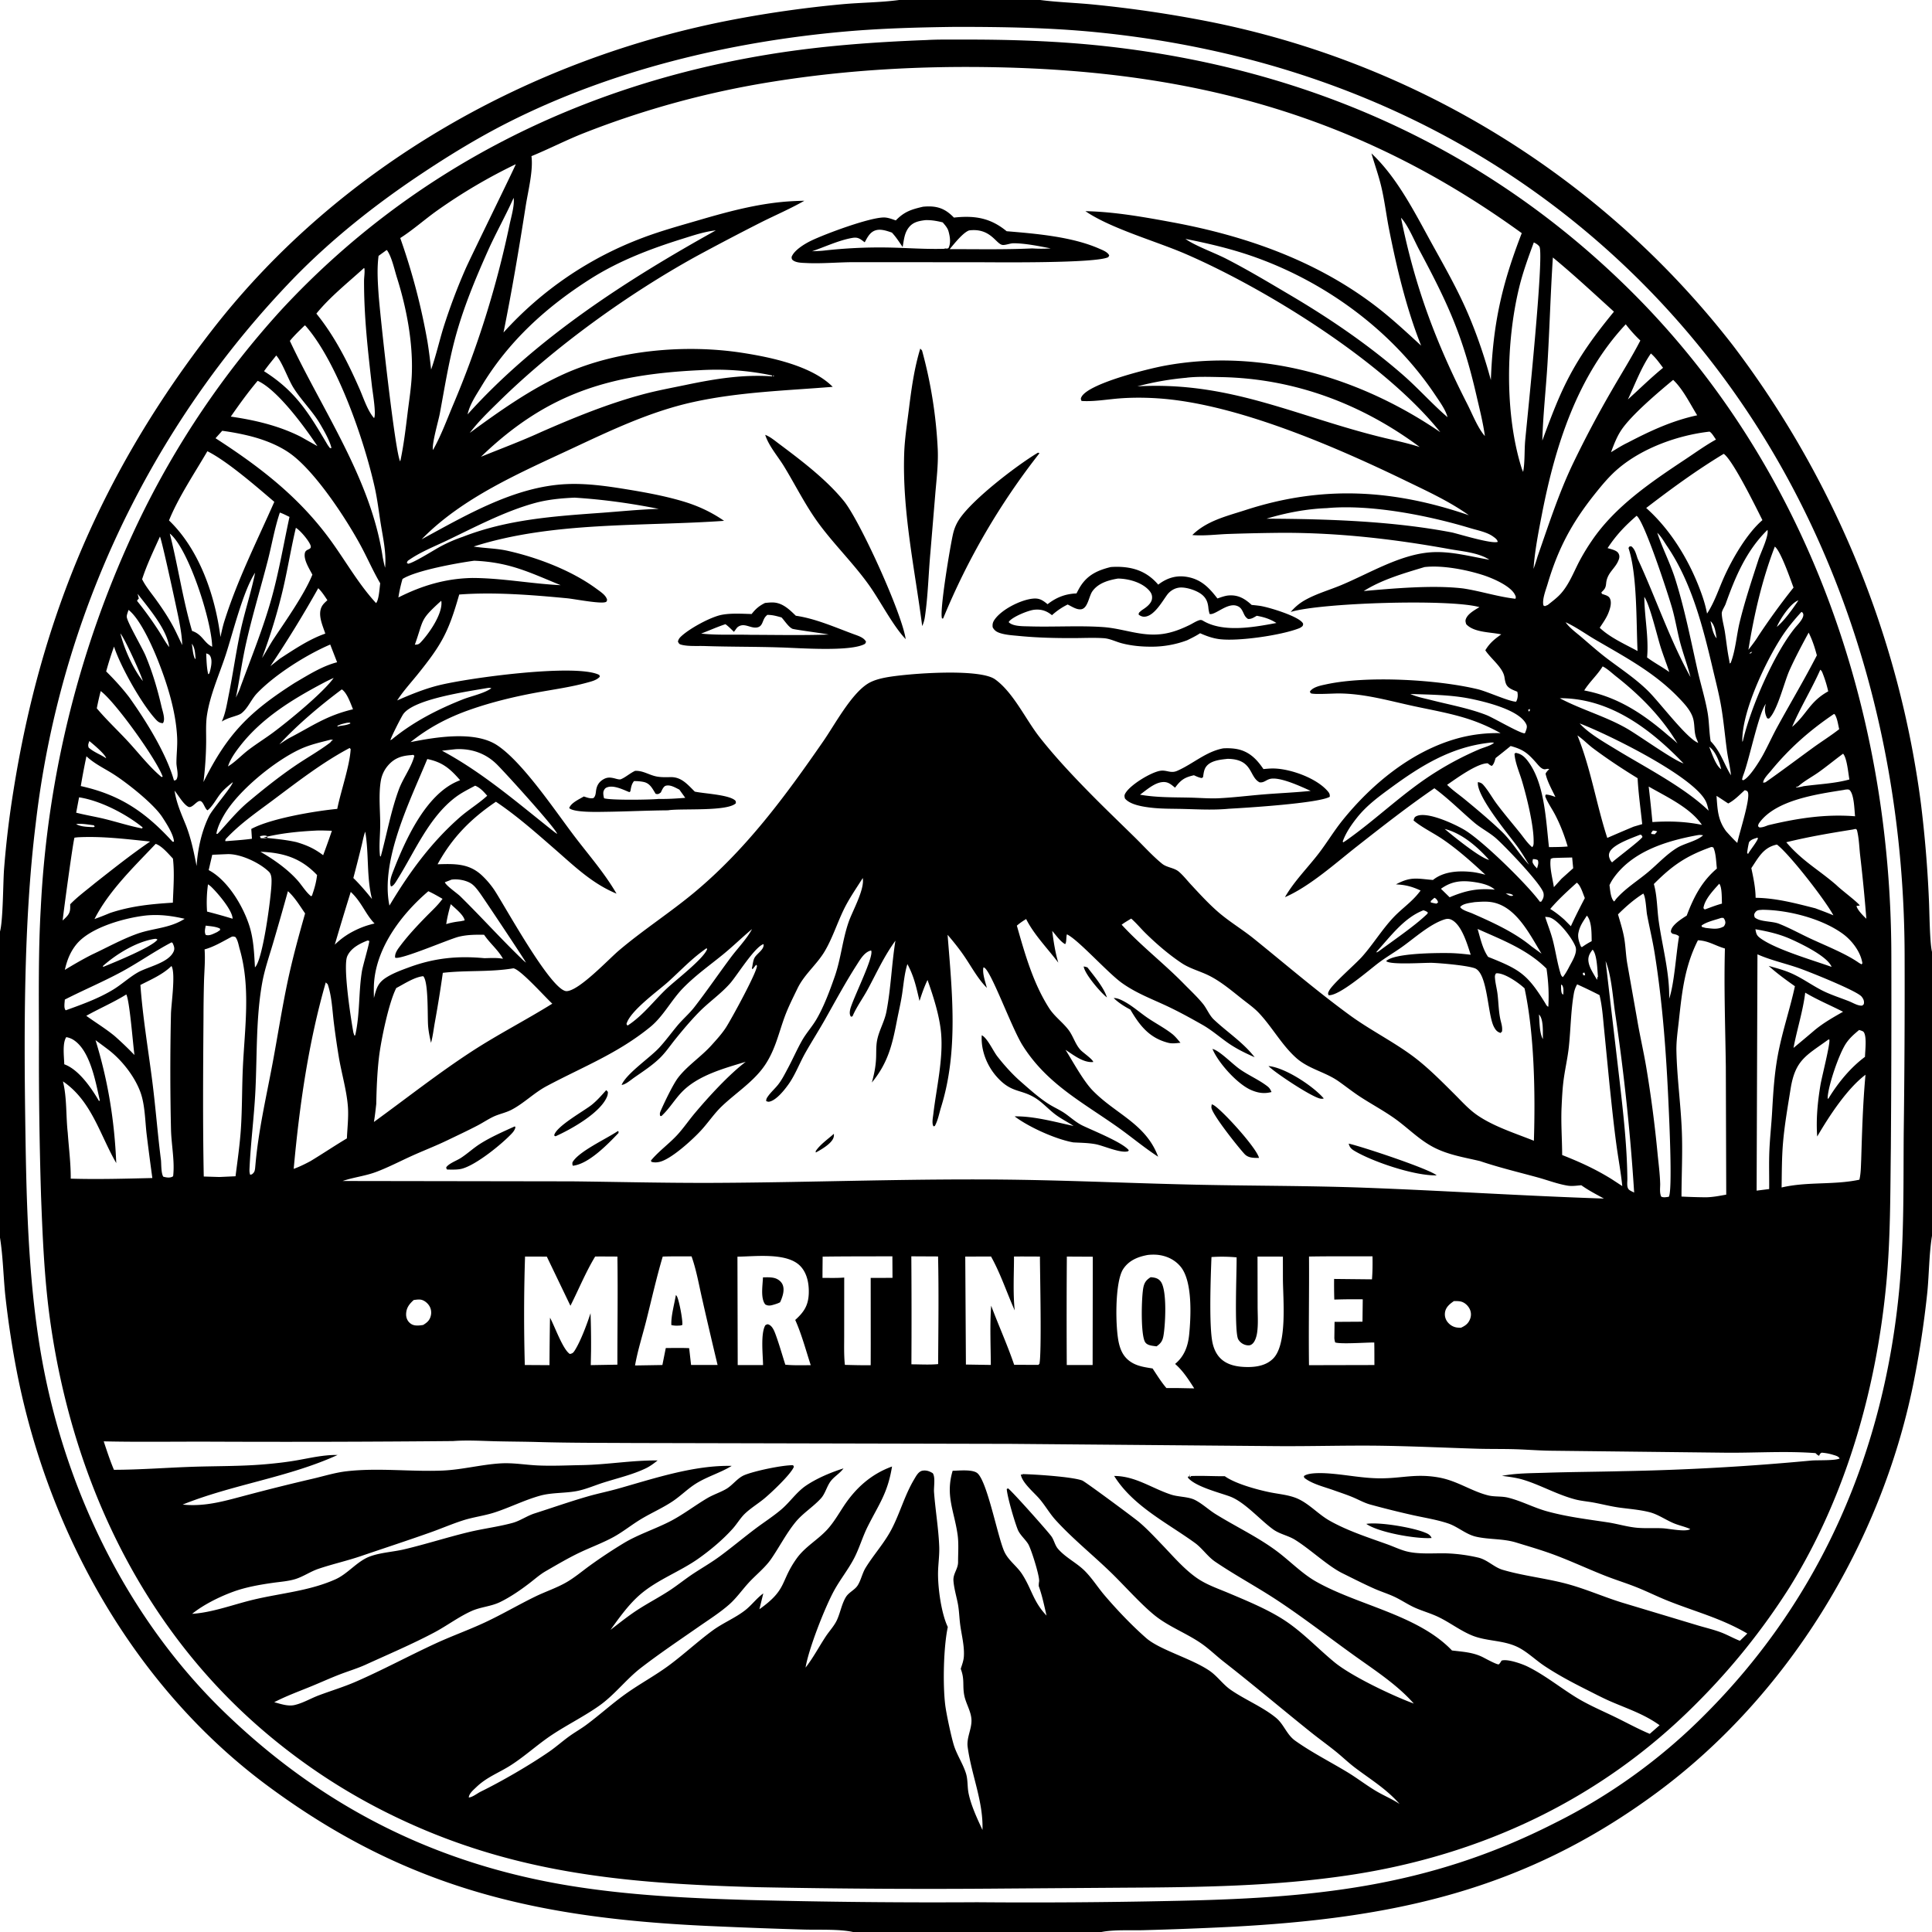<svg xmlns="http://www.w3.org/2000/svg" viewBox="0 0 256 256"><path d="M119.13 0h18.7c2.345.305 4.734.369 7.09.605q7.56.75 15.016 2.205 1.282.251 2.559.532 1.276.28 2.547.589 1.27.309 2.532.646t2.518.703 2.501.759 2.484.815 2.464.87q1.228.45 2.445.926t2.423.98q1.206.503 2.4 1.034 1.195.53 2.377 1.087 1.183.557 2.352 1.14 1.17.584 2.326 1.194t2.298 1.245 2.27 1.296 2.24 1.347q1.113.685 2.21 1.396t2.178 1.446 2.144 1.494 2.111 1.542q1.047.782 2.076 1.588t2.04 1.636 2.001 1.68 1.965 1.724q.972.874 1.924 1.769.953.895 1.886 1.81.932.916 1.843 1.853.912.937 1.802 1.894t1.759 1.933 1.715 1.973q.847.995 1.67 2.01.825 1.015 1.625 2.048.629.827 1.243 1.664t1.215 1.685q.6.847 1.187 1.704t1.16 1.723 1.131 1.742 1.103 1.76 1.075 1.778 1.044 1.795q.516.902 1.016 1.812t.986 1.828.957 1.844.926 1.86q.455.933.896 1.874.44.94.864 1.888.425.948.835 1.902t.803 1.915.772 1.929.74 1.94.71 1.953.677 1.964.644 1.974.613 1.985q.3.995.58 1.994.282 1 .55 2.004.264 1.004.514 2.012.248 1.008.483 2.02.232 1.013.447 2.028.218 1.016.418 2.035t.382 2.042.35 2.047.318 2.053.282 2.058q.77 6.256 1.043 12.553c.085 1.629.097 5.685.415 7.006v37.596l-.018.113c-.375 2.394-.367 4.919-.6 7.34q-.652 6.241-1.902 12.39c-4.324 21.052-16.604 41.142-33.95 53.957-17.637 13.029-35.062 16.664-56.501 17.784q-5.732.285-11.469.438c-1.774.052-3.882-.093-5.617.242h-32.92c-1.815-.407-4.567-.265-6.49-.322q-5.764-.166-11.523-.425c-22.984-.958-40.65-4.633-59.524-18.603C17.919 223.647 6.537 203.352 2.3 182.116q-1.036-5.277-1.615-10.624c-.24-2.443-.291-4.959-.666-7.38l-.02-.123V123.44c.408-1.492.403-6.33.531-8.18q.404-5.217 1.235-10.384C5.44 81.642 13.688 62.3 28.124 43.71c16.9-21.763 42.234-36.03 69.135-41.13A152 152 0 0 1 111.64.558c2.443-.223 4.943-.224 7.37-.541zm7.59 3.56c-4.903.062-9.784.184-14.673.613-15.304 1.345-31.032 5.111-44.79 12.087-3.988 2.022-7.832 4.378-11.549 6.86-6.013 4.012-11.77 8.578-16.82 13.769q-.883.914-1.748 1.847t-1.711 1.882q-.846.95-1.672 1.916-.826.967-1.633 1.95-.806.984-1.592 1.984t-1.552 2.015-1.51 2.047-1.467 2.078-1.425 2.106q-.702 1.061-1.382 2.136t-1.338 2.163-1.293 2.19-1.249 2.216-1.202 2.241-1.157 2.265-1.11 2.288-1.064 2.311q-.52 1.16-1.015 2.332-.496 1.171-.968 2.352t-.92 2.371-.871 2.39-.822 2.407-.773 2.423-.723 2.439-.673 2.453-.623 2.465-.572 2.479-.521 2.49-.47 2.499q-.223 1.252-.42 2.508t-.368 2.517-.317 2.524c-1.624 13.143-1.555 27.91-1.355 41.176.143 9.425.41 18.992 1.934 28.307 2.931 17.928 11.261 35.471 24.382 48.176 12.956 12.545 28.015 20.144 45.846 23.043 7.824 1.273 15.743 1.65 23.653 1.882q15.136.39 30.275.298 12.802.105 25.6-.168c18.652-.355 33.992-1.7 50.916-10.306q1.391-.692 2.753-1.44 1.361-.749 2.69-1.553 1.33-.804 2.626-1.662t2.554-1.769q1.258-.91 2.479-1.873 1.22-.961 2.4-1.972t2.317-2.07q1.136-1.06 2.229-2.165c15.361-15.417 23.674-34.946 25.661-56.51.623-6.745.515-13.56.565-20.328q.153-11.8.12-23.603c-.062-33.245-11.303-65.839-35.18-89.548-19.55-19.412-44.458-30.06-71.748-32.804-6.226-.627-12.47-.723-18.723-.724"/><path d="M133.313 250.24q-16.471.147-32.939-.178c-17.859-.493-33.174-1.85-49.403-10.022q-2.508-1.264-4.922-2.7t-4.72-3.04-4.496-3.363-4.249-3.67c-14.823-13.761-23.199-32.556-25.953-52.383-.756-5.44-.986-10.956-1.193-16.44q-.317-10.28-.277-20.565c-.01-5.83-.096-11.729.242-17.548q.081-1.654.203-3.306t.286-3.3.366-3.292.448-3.282q.245-1.638.53-3.27.284-1.631.609-3.255t.69-3.24.77-3.221.849-3.202.928-3.18 1.006-3.156q.523-1.571 1.084-3.13t1.161-3.102 1.237-3.072q.638-1.528 1.313-3.041.676-1.512 1.388-3.007.923-1.93 1.917-3.826.994-1.895 2.057-3.752t2.192-3.674 2.326-3.591 2.457-3.504q1.26-1.728 2.583-3.41t2.707-3.314 2.827-3.212c17.298-18.63 39.647-29.736 64.645-33.799 6.918-1.124 13.829-1.624 20.825-1.888 1.477-.087 2.988-.056 4.47-.06 6.407-.02 12.868.177 19.24.88 26.75 2.951 50.57 13.502 69.717 32.569 23.292 23.193 34.319 55.36 34.379 87.845q.032 12.815-.065 25.629c-.078 5.889-.043 11.897-.59 17.76-1.312 14.06-5.347 28.344-12.835 40.407q-1.338 2.11-2.793 4.142t-3.021 3.98-3.239 3.803q-1.672 1.857-3.446 3.617c-12.554 12.576-28.358 19.979-45.883 22.597-9.877 1.476-19.788 1.603-29.747 1.656zm10.51-222.258c3.819.07 7.796.782 11.543 1.477 9.528 1.766 18.763 4.973 26.583 10.848 2.267 1.703 4.276 3.58 6.359 5.492l.048.069-.048-.069c-1.944-4.882-3.222-10.239-4.242-15.386-.376-1.896-.6-3.847-1.05-5.724-.353-1.47-.87-2.912-1.293-4.365 3.52 3.295 5.874 8.116 8.194 12.299 1.621 2.925 3.279 5.86 4.597 8.937 1.211 2.825 2.228 5.836 3.033 8.799.278-7.428 1.426-12.57 4.093-19.466-21.404-15.516-43.283-21.432-69.521-21.979-9.98-.207-19.8.325-29.663 1.898q-3.215.508-6.398 1.19t-6.324 1.537q-3.14.854-6.23 1.877t-6.12 2.214c-2.364.927-4.62 2.104-6.965 3.062.26 1.882-.458 4.674-.76 6.605-.874 5.587-1.823 11.221-2.942 16.763q.474-.525.963-1.035.49-.511.994-1.007.505-.496 1.024-.976.52-.48 1.053-.945t1.08-.913q.547-.449 1.108-.88.56-.432 1.134-.847t1.158-.812 1.182-.777 1.205-.74 1.227-.705 1.247-.668 1.267-.629 1.285-.591 1.303-.552q.655-.267 1.318-.514c2.433-.912 4.955-1.602 7.447-2.33 4.082-1.194 8.207-2.29 12.479-2.492q.696-.034 1.392-.046c-1.807 1.03-3.727 1.86-5.591 2.784q-4.398 2.229-8.734 4.578c-9.044 4.992-18.718 11.96-26.086 19.188-1.357 1.331-2.779 2.687-3.924 4.209 3.917-2.87 8.035-5.793 12.48-7.8 7.05-3.184 16.073-3.983 23.646-2.806 3.77.586 9.195 1.71 11.963 4.503-6.198.505-12.392.676-18.493 2.02-5.687 1.252-10.898 3.745-16.137 6.194-6.876 3.213-14.461 6.474-19.839 11.99 5.92-3.21 12.36-7.018 19.234-7.316 2.528-.11 5.075.23 7.566.633 2.608.422 5.216.883 7.754 1.63 2.004.59 3.8 1.414 5.521 2.606-10.887.769-22.685.053-33.182 3.405 1.497.241 3.002.23 4.488.563 3.971.888 8.486 2.606 11.779 5.03.394.291.996.683 1.252 1.1.113.185.108.198.17.377-.083.2-.037.229-.208.292-.7.26-4.165-.418-5.081-.505-4.604-.438-9.707-.853-14.312-.497-1.418 4.964-2.29 6.58-5.496 10.562-.933 1.158-1.913 2.218-2.727 3.47 1.755-.773 3.609-1.528 5.47-1.994 3.932-.986 17.952-2.882 21.2-1.435.045.02.087.047.13.07l.052.219c-.423.466-1.086.615-1.675.778-2.216.612-4.537.918-6.796 1.337-2.912.539-5.852 1.252-8.65 2.227-2.947 1.026-5.524 2.372-7.956 4.32 3.26-.645 8.502-1.548 11.474.416 3.407 2.251 7.7 8.724 10.299 12.132 1.914 2.511 3.924 4.795 5.52 7.534-3.249-1.346-5.585-3.639-8.196-5.914-2.498-2.176-5.029-4.42-7.785-6.266-3.337 2.255-5.8 4.754-7.732 8.286 2.238-.064 4.159-.148 5.898 1.497q.873.83 1.56 1.82c1.288 1.884 7.635 13.599 9.662 13.493 1.669-.088 5.512-4.197 6.89-5.37 3.217-2.737 6.817-5.041 10.07-7.757 6.844-5.714 12.018-12.73 17.061-20.032 1.497-2.166 3.625-6.155 5.839-7.566.724-.462 1.673-.701 2.514-.855 2.76-.505 12.29-1.232 14.38.266 2.418 1.733 4.053 5.313 5.877 7.64 1.963 2.505 4.277 4.979 6.504 7.25 2.017 2.06 4.107 4.058 6.164 6.078 1.165 1.145 2.317 2.43 3.578 3.459.632.516 1.594.53 2.204 1.041.571.478 1.083 1.135 1.59 1.683 1.125 1.217 2.272 2.47 3.516 3.568 1.527 1.348 3.292 2.382 4.873 3.659 4.198 3.39 8.321 6.932 12.683 10.118 2.651 1.936 5.617 3.419 8.256 5.354 1.985 1.456 3.847 3.347 5.594 5.084.978.97 1.896 2.017 3.035 2.805 2.184 1.513 5.052 2.412 7.52 3.4.196-6.219.07-14.126-1.237-20.194-.765-.725-2.566-1.983-3.633-1.998-.048 0-.095.009-.142.013-.188.23-.161.44-.135.726.06.663.244 1.331.327 1.998.149 1.213.136 2.428.436 3.618.122.482.224.86.159 1.358l-.19.194c-.459-.135-.662-.395-.882-.812-.872-1.655-.803-7.184-2.573-7.773-1.124-.374-4.363-.653-5.582-.704-.998-.041-5.596.31-6.122-.236 1.081-1.055 6.578-1.083 8.328-1.06.961.011 1.92.114 2.874.222-.44-1.337-1.155-3.875-2.482-4.6-.353-.192-.652-.19-1.02-.07-2.008.66-4.02 2.539-5.762 3.752-.949.66-1.945 1.253-2.873 1.94-1.268.94-5.313 4.497-6.704 4.336-.09-.268-.069-.29.047-.538.438-.931 3.478-3.52 4.42-4.585 1.474-1.666 2.645-3.612 4.169-5.216 1.065-1.12 2.366-1.998 3.321-3.217q.076-.097.154-.193l.09-.118c-1.133-.527-2.018-.76-3.267-.815 1.997-1.075 2.794-.755 4.904-.584 1.42-1.143 3.41-1.248 5.156-1.06.61.066 1.196.212 1.788.365-1.746-1.632-3.661-3.338-5.635-4.687-1.23-.841-2.76-1.564-3.878-2.503.088-.302.1-.453.423-.59 1.45-.616 5.057 1.094 6.297 1.824 2.408 1.419 8.358 7.26 10.012 9.53l.172.004c.26-.371.39-.637.319-1.113-.168-1.116-5.293-6.445-6.397-7.377-.884-.746-1.928-1.265-2.811-2.02-1.767-1.511-3.379-3.141-5.258-4.526-3.516 2.413-6.922 5.082-10.278 7.717-2.818 2.213-6.248 5.302-9.519 6.717 1.18-2.078 3.035-3.92 4.492-5.824 1.09-1.425 2.014-2.972 3.14-4.368 3.877-4.808 9.157-9.153 15.194-10.837a19.8 19.8 0 0 1 5.746-.707q-1.995-1.117-4.165-1.838c-2.375-.783-4.895-1.214-7.337-1.741-3.365-.727-6.606-1.688-10.068-1.68-.64.002-3.23.16-3.57-.022-.075-.04-.086-.149-.13-.224.4-.617 1.442-.806 2.134-.957 5.419-1.184 14.75-.645 20.114.643 1.253.3 4.167 1.644 5.077 1.65.221-.38.266-.898.158-1.319-.56-.24-1.255-.445-1.5-1.055-.11-.27-.157-.597-.204-.884-.208-1.28-1.814-2.445-2.533-3.552.57-.957 1.22-1.481 2.112-2.107-1.428-.317-3.606-.226-4.643-1.35-.104-.332-.15-.493.01-.818.31-.628 1.164-1.092 1.741-1.442-3.923-1.118-21.127-.575-25.014.64.583-.659 1.136-1.142 1.908-1.576 1.507-.847 3.18-1.312 4.77-1.974 3.749-1.562 7.822-4.082 11.92-4.359 2.616-.176 5.183.558 7.728.986l.154.084-.154-.084c-1.445-.953-3.627-1.11-5.306-1.414-7.333-1.328-14.645-2.168-22.114-2.153q-3.639.032-7.275.157c-1.55.065-3.114.272-4.662.141.675-.678 1.506-1.221 2.362-1.644 1.487-.733 3.146-1.168 4.72-1.678 10.156-3.294 19.528-2.74 29.558.694-2.529-1.812-5.513-3.183-8.305-4.537-9.036-4.38-21.247-9.678-31.223-10.798-2.179-.244-4.519-.31-6.706-.147-1.647.123-3.443.451-5.084.342-.104-.252-.132-.31.005-.556.983-1.775 8.773-3.695 10.957-4.103 12.826-2.394 25.959 1.539 36.576 8.797-7.367-9.231-22.936-18.927-33.727-23.606-3.928-1.703-9.935-3.374-13.298-5.679M61.956 54.91l-.053.078zc9.094-10.107 21.078-17.811 32.89-24.38-1.513.162-2.966.66-4.412 1.111-4.267 1.331-8.433 2.92-12.223 5.33-5.842 3.714-10.85 8.27-14.434 14.242-.708 1.179-1.517 2.335-1.821 3.697m95.12-23.256c1.255.906 3.903 1.862 5.396 2.63 2.918 1.499 5.733 3.193 8.557 4.86 5.192 3.066 10.298 6.548 14.845 10.514 2.052 1.79 3.87 3.851 5.932 5.624l.039.084-.039-.084c-.248-.978-1.037-2.049-1.594-2.886-5.594-8.407-14.263-14.836-23.737-18.258-3.076-1.111-6.195-1.849-9.398-2.484M33.806 75.886c-1.592 2.4-2.966 8.056-3.906 10.915-.855 2.6-2.065 5.264-2.477 7.975-.178 1.176-.091 2.459-.108 3.648q-.033 2.61-.354 5.199c3.176-6.427 6.121-9.326 12.084-13.134 1.773-1.034 3.617-2.222 5.623-2.736l-.912-2.347c-3.17 1.353-7.337 3.986-9.709 6.468-.766.802-1.174 1.949-2.055 2.641-.468.368-1.684.498-2.604 1.096.505-1.128.68-2.338.922-3.54.566-2.799.952-5.646 1.552-8.432.56-2.6 1.422-5.153 1.943-7.753l.064-.135zm-15.663 2.745.091.052.161.628q-.043.043-.084.087c-.118.126-.078.071-.149.226a46 46 0 0 1 2.847 3.934c.46.706.892 1.527 1.409 2.185l.072.132-.072-.132c-.265-2.331-2.77-5.226-4.184-7.06zm189.255 3.762.051.057c.517.743 1.401 1.378 2.086 1.963 1.14.974 2.273 1.987 3.47 2.89 1.833 1.383 3.733 2.633 5.375 4.252 1.54 1.518 5.14 6.32 6.642 6.88-.071-.171-.138-.346-.211-.516-.413-.95-.174-1.994-.55-2.977-.37-.967-1.159-1.793-1.868-2.528-3.202-3.318-7.05-5.347-10.977-7.64-1.306-.761-2.593-1.706-3.967-2.324zm28.04.672-.08.085-.153.289-.063.059.063-.059.153-.29zc.97-.788 2.155-2.447 2.862-3.513-.04.015-.083.027-.123.045-1.02.475-2.329 2.48-2.739 3.468m-219.487.864c.496 2.025 1.68 4.695 2.978 6.313l.065.132-.065-.132c-.243-.897-2.39-5.628-2.978-6.313m193.3 11.852.063.078c1.148 1.296 3.313 2.528 4.791 3.43 3.857 2.354 9.12 5.05 12.295 8.132-.092-.407-.178-.832-.357-1.211-1.576-3.339-13.077-8.966-16.729-10.35zm28.215.53-.064.063zc1.961-1.66 2.302-3.337 4.783-4.703a16 16 0 0 0-.708-2.316c-.1-.256-.126-.373-.341-.553-1.138 2.57-2.649 5.014-3.734 7.572M30.21 101.555l-.053.05zc.949-.571 1.814-1.504 2.71-2.187 1.068-.814 2.213-1.52 3.29-2.32 2.03-1.512 6.636-5.282 8.003-7.221q-.723.324-1.422.697c-4.09 2.168-8.08 4.612-10.96 8.298-.622.797-1.322 1.763-1.62 2.733m161.873 17.34c2.122-.889 3.674-1.225 5.984-1.011l.058.084-.058-.084c-.632-.593-1.732-.852-2.568-.984-1.74-.275-3.1-.183-4.566.868zM46.82 116.341c.898.873 1.687 1.812 2.471 2.785l.119.176.06.072-.06-.072-.119-.176c-.74-2.903-.389-5.996-.897-8.932-.203.555-.315 1.14-.447 1.715q-.541 2.221-1.127 4.432m21.523-94.584a72 72 0 0 0-10.437 6.156c-1.632 1.164-3.19 2.557-4.871 3.63q1.186 3.352 2.09 6.792t1.518 6.942c.199 1.227.347 2.453.483 3.688.65-1.83 1.069-3.727 1.64-5.582q1.245-3.926 2.895-7.699c.589-1.376 6.688-13.77 6.682-13.927m-.286 4.46c-1.054 2.37-2.339 4.628-3.398 6.997-1.709 3.825-3.317 7.7-4.392 11.758-.85 3.215-1.376 6.532-1.984 9.8-.192 1.038-1.08 4.002-.915 4.863 1.043-1.841 1.803-3.902 2.617-5.854q1.23-2.893 2.316-5.841 1.087-2.949 2.03-5.947.941-2.998 1.736-6.039.794-3.04 1.44-6.116c.2-.99.706-2.658.55-3.621m117.583 2.638c1.837 9.103 4.598 16.483 8.8 24.718.658 1.29 1.37 3.139 2.316 4.21-.247-1.818-.718-3.64-1.13-5.428-1.825-7.932-3.781-12.147-7.565-19.233-.64-1.201-1.52-3.341-2.42-4.267m17.597 3.267c-.725 1.963-1.445 3.931-1.94 5.967-1.767 7.268-1.92 16.866.347 24.01l.176.434c.249-1.238.155-2.87.276-4.18.252-2.73 2.561-24.759 1.877-25.688-.184-.25-.46-.41-.737-.543M51.232 33.127l-1.069.777c-.218 1.627-.118 3.331-.007 4.966.191 2.827 2.22 21.333 2.876 22.262l.066-.281c.417-2.026.661-4.087.912-6.14.202-1.649.478-3.343.552-5.002.19-4.246-.687-8.885-1.962-12.915-.332-1.05-.667-2.652-1.264-3.56-.028-.042-.07-.071-.105-.107m154.532.99c-.305 4.655-.43 9.317-.707 13.972-.204 3.433-.596 6.849-.691 10.29.786-2.125 1.573-4.257 2.505-6.323 1.893-4.18 4.104-7.239 6.986-10.758-2.667-2.42-5.315-4.89-8.093-7.18m-157.528 1.39c-2.109 1.924-4.514 3.825-6.314 6.047 2.44 3.011 4.196 6.502 5.746 10.036.52 1.2 1.044 2.839 1.897 3.813.312-.513-.187-3.421-.28-4.239-.395-3.47-.801-6.957-.963-10.446q-.084-1.742-.083-3.486c.004-.541.115-1.126.051-1.657zm167.185 7.464c-6.413 6.847-9.347 16.104-11.1 25.13-.468 2.415-.945 4.813-1.12 7.272a25 25 0 0 0 .54-1.652c1.444-4.126 2.793-8.337 4.683-12.284q2.36-4.905 5.088-9.615c1.28-2.227 2.664-4.42 3.844-6.7a18 18 0 0 1-1.935-2.151m-175.032.138c-.684.666-1.377 1.319-1.98 2.06 4.353 9.284 10.767 18.325 12.304 28.675.093.464.183.925.315 1.38.18-1.97-.264-3.876-.575-5.814-.258-1.606-.444-3.231-.798-4.82-1.406-6.297-4.916-16.48-9.075-21.311-.101-.118-.068-.083-.191-.17m178.366 3.725c-1.276 1.827-2.101 4.085-3.05 6.096l.981-.898c1.208-1.12 2.403-2.254 3.68-3.297-.502-.665-.979-1.352-1.612-1.9m-182.15.268c-.54.688-1.116 1.368-1.617 2.084 4.244 2.686 5.947 5.578 8.447 9.798l.292.39.195-.004c-.202-.952-1.01-2.35-1.51-3.201-1.005-1.713-2.504-3.138-3.555-4.841-.701-1.135-1.468-3.371-2.251-4.226m56.087 1.95c-11.86.569-20.18 3.004-28.958 11.47 2.642-1.075 5.357-2.082 7.949-3.271 4.426-1.94 8.887-3.765 13.565-5.017 1.854-.496 3.739-.839 5.616-1.23 3.82-.796 7.512-1.41 11.44-1.138l-.015-.225.15.227.187-.05c-3.3-.727-6.56-.965-9.934-.766m64.52 1a38.6 38.6 0 0 0-6.504 1.14c12.404-.696 21.159 4.05 32.774 6.844 1.553.366 3.119.703 4.638 1.193-7.73-5.746-16.662-9.087-26.34-9.263-1.46-.026-2.998-.086-4.452.067zm64.492.282c-1.942 1.617-5.554 4.656-6.891 6.681-.6.91-.96 1.89-1.345 2.905.725-.438 1.445-.905 2.211-1.267 2.991-1.562 5.88-2.909 9.208-3.627-.927-1.5-1.892-3.48-3.183-4.692m-187.56.124c-1.281 1.516-2.428 3.114-3.561 4.741 3.218.468 6.365 1.203 9.288 2.68q1.092.621 2.19 1.231c-1.635-2.462-5.254-7.45-7.917-8.652m-4.698 6.621-.885.987c5.94 3.837 11.134 7.837 15.318 13.628 1.975 2.733 3.656 5.727 5.95 8.216.386-.393.468-2.042.553-2.623-.963-1.638-1.71-3.385-2.616-5.053-1.952-3.591-6.009-9.778-9.316-12.145-1.517-1.086-3.42-1.817-5.216-2.285q-1.873-.472-3.789-.725m197.08.111c-4.171.471-8.83 2.139-12.072 4.873-1.186 1.001-2.174 2.195-3.139 3.405-3.051 3.827-4.865 7.239-6.25 11.915-.22.744-.686 1.907-.578 2.685q.012.08.029.16l.19.088.387-.16c.595-.479 1.246-.953 1.752-1.528 1.066-1.21 1.651-2.75 2.382-4.17q.757-1.438 1.676-2.779c3.105-4.6 7.915-7.831 12.477-10.861 1.308-.869 2.623-1.82 3.997-2.577-.22-.3-.535-.878-.851-1.05M27.478 59.79c-1.67 2.867-3.858 6.13-5.083 9.17 4.04 3.882 6.119 9.99 6.817 15.45.151-.695.295-1.387.509-2.065 1.732-5.504 4.302-10.586 6.627-15.848-2.298-1.963-6.26-5.414-8.87-6.707m200.926.345c-3.607 2.178-6.94 4.614-10.274 7.177 3.406 3.03 5.927 7.32 7.414 11.598.277.798.492 1.565.65 2.395 1.003-1.535 1.532-3.236 2.28-4.894 1.095-2.43 3.025-5.747 5.056-7.492-.783-1.556-3.909-7.952-5.126-8.784M76.137 65.94c-1.82.084-3.593.249-5.355.739-3.956 1.1-7.832 3.154-11.53 4.926-1.747.837-3.656 1.576-5.23 2.718l-.12.247.173.13c.803-.138 3.488-1.87 4.418-2.355.921-.48 1.839-.88 2.823-1.213 5.86-2.288 11.974-2.72 18.179-3.167 2.6-.187 5.191-.458 7.798-.537-3.734-.742-7.357-1.247-11.156-1.488m99.655 1.39c-2.664.099-5.42.625-7.965 1.398 8.04.032 16.721.313 24.604 1.832 1.002.24 5.258 1.542 6.023 1.24-.048-.325-.374-.537-.636-.725-.792-.57-2.046-.807-2.977-1.088-5.624-1.699-13.252-3.195-19.05-2.656m-138.71.589c-.709 2.106-1.058 4.267-1.613 6.41-.926 3.581-1.998 7.113-2.82 10.722-.557 2.44-.89 4.926-1.39 7.377.22-.468.458-.929.612-1.423 1.423-3.88 3.037-7.837 4.137-11.818.974-3.523 1.58-7.13 2.351-10.697-.417-.196-.84-.428-1.277-.572m157.325.27h.147zm22.454.154c-1.56 1.352-2.707 2.56-3.847 4.283.413.129 1.164.272 1.412.653.172.262.185.528.087.817-.421 1.247-1.554 1.726-1.69 3.201-.057.622-.2.774-.631 1.193l.073.202.156.054c.315.11.712.2.882.516.311.582.038 1.41-.187 1.975-.275.688-.738 1.327-1.143 1.947 1.39 1.316 3.343 2.171 5.012 3.08-.184-3.884-.029-10.104-1.198-13.645l.094-.184.252-.058c.51.338.673 1.096.863 1.647 2.38 5.126 4.284 10.81 7.01 15.694-.375-1.443-.885-2.833-1.288-4.264-.444-1.576-.686-3.205-1.127-4.783-.515-1.838-3.715-11.635-4.73-12.328M39.204 69.94c-.618 2.598-1.046 5.246-1.643 7.853-.715 3.122-1.719 6.394-2.84 9.395.517-.788.957-1.62 1.462-2.413 1.596-2.404 4.16-6.02 5.21-8.632-.388-.749-1.205-1.991-.99-2.886.135-.569.921-.37.76-.942-.176-.623-1.405-2.07-1.96-2.375m194.996.276c-2.79 2.725-4.256 6.2-5.541 9.803-.133.374-.53.906-.516 1.286.03.753.286 1.616.406 2.372.193 1.217.313 2.464.557 3.67l.093.568c.153-.067.163-.166.216-.316.572-1.599.7-3.5 1.105-5.161.68-2.797 1.61-5.582 2.498-8.322.279-.86 1.4-3.136 1.182-3.9m-14.6.385.044.132c.697 2.045 1.7 3.961 2.35 6.033 1.24 3.947 2.036 8.02 2.942 12.051.418 1.862 1.01 3.738 1.334 5.612.216 1.25.19 2.528.402 3.785 1.34 1.397 1.721 2.93 2.691 4.521-.099-1.091-.39-2.2-.538-3.297-.256-1.907-.426-3.843-.745-5.738-.28-1.661-.713-3.321-1.099-4.962-1.316-5.591-2.806-11.526-6.061-16.335-.383-.565-.82-1.35-1.32-1.802m-197.1.106c1.086 4.258 1.711 8.687 2.948 12.894 1.395.463 1.58 1.596 2.668 2.095-.084-3.462-3.07-12.74-5.5-14.902-.037-.032-.078-.058-.116-.087m-1.306.394c-.831 1.842-1.74 3.728-2.362 5.651.476.959 1.2 1.816 1.826 2.683 1.028 1.427 2.018 2.927 2.764 4.523l.725 1.517c-.032-1.122-.227-2.232-.436-3.333-.188-.992-2.276-10.668-2.517-11.041m213.98 1.327c-1.683 4.364-2.761 9.057-3.499 13.669.473-.608.94-1.206 1.34-1.864a91 91 0 0 1 4.638-6.377c-.412-1.093-1.689-4.826-2.478-5.428m-172.338 1.87c-2.206.297-7.716 1.283-9.502 2.421a19 19 0 0 0-.544 2.448c3.121-1.578 6.263-2.517 9.788-2.582 3.955.011 7.78.764 11.713.954-4.182-1.713-6.775-3.04-11.455-3.24m125.923.84c-2.742.828-5.613 1.642-8.06 3.178 4.013-.357 9.226-.816 13.175-.345 2.319.351 4.61 1.107 6.929 1.367.086-.236.05-.284-.053-.506-.562-1.213-3.059-2.256-4.285-2.646-2.227-.71-5.37-1.317-7.706-1.048m-146.59 2.799q-2.967 5.29-6.343 10.33l1.276-1.005c1.874-1.212 3.885-2.577 6.002-3.306-.352-1.082-1.048-2.514-.453-3.612.173-.32.466-.57.73-.815-.375-.563-.726-1.115-1.212-1.592m175.71 1.147c.018 2.64.61 5.419.368 8.03.945.704 1.985 1.245 2.94 1.93-.357-1.087-.777-2.15-1.125-3.24-.474-1.487-1.445-5.65-2.183-6.72m-159.415.52c-2.893 2.625-2.262 2.375-3.496 5.82.366-.019.507-.03.766-.302 1.071-1.12 2.851-3.656 2.762-5.325-.004-.065-.022-.129-.032-.193m-41.432 1.213-.051.153c-.075.23-.216.57-.178.814.12.77 2.037 4.03 2.476 5.074.92 2.189 1.59 4.462 2.123 6.774.134.583.558 1.734.176 2.192-.413-.023-.635-.173-.917-.478-1.893-2.047-4.713-7.064-5.551-9.67a42 42 0 0 0-1.042 3.29c1.098 1.09 2.116 2.198 3.057 3.43 2.19 3.07 4.9 7.403 5.928 11.025.17-.042.262-.015.352-.184.302-.568-.029-1.531-.027-2.173.003-1.09.144-2.184.097-3.274-.146-3.454-1.285-7.101-2.556-10.306-.722-1.819-2.343-5.479-3.887-6.667m221.67.26c-.926 1.024-1.808 2.07-2.565 3.228-2.155 3.302-5.37 10.007-5.27 13.982l.068-.083c1.022-4.422 4.119-11.564 6.926-15.026.325-.4 1.464-1.498.969-2.019-.035-.037-.086-.055-.129-.083m-12.77.328.117.104zm.717.895c.169.71.32 1.731.818 2.281-.143-.762-.213-1.752-.818-2.28m13.007 1.527c-.886 1.633-1.767 3.281-2.531 4.976-.702 1.555-1.606 5.386-2.727 6.417l-.229-.037a2.37 2.37 0 0 1-.252-1.669q.033-.129.075-.255c-.947 1.162-2.227 7.516-3.001 9.46a4 4 0 0 0-.156.568l.118.105c.791-.23 2.24-2.6 2.662-3.377.666-1.228 1.239-2.506 1.91-3.731 1.728-3.16 3.573-6.24 5.22-9.448-.276-1.037-.602-2.05-1.089-3.01m-12.259.86h.103zm-201.98.613c.104.613.142 1.418.407 1.975l.098.033c-.067-.638-.07-1.503-.505-2.008m-2.87.814.14.075zm209.447.302-.222.172.245-.026.154-.198zm-204.672.158c.043.902.06 1.888.266 2.766l.151-.11c.186-.607.44-1.62.152-2.225-.148-.309-.265-.312-.569-.431m7.475.49h.088zm-.113.25h.08zm177.675.989c-.711 1.156-1.739 2.05-2.442 3.186 4.423.841 7.787 3.075 11.138 5.972.415.343.839.678 1.221 1.059-2.085-3.499-4.965-6.4-8.15-8.904-.532-.418-1.16-1.028-1.767-1.313m9.204.26h.124zm-202.51 2h.085zm45.544.6c-2.604.461-9.767 1.449-11.171 3.476-.254.366-1.67 3.141-1.692 3.443.093-.053.205-.1.28-.177 2.8-2.282 5.967-3.904 9.308-5.23 1.102-.438 2.867-.797 3.786-1.482-.221-.066-.264-.062-.511-.03m-19.306.185c-2.843 2.125-5.882 4.679-8.276 7.28.42-.27.838-.568 1.271-.812 3.119-1.617 4.904-2.974 8.49-3.834-.306-.74-.79-2.193-1.485-2.633m-31.946.223q-.294 1.134-.518 2.285c1.283 1.529 2.746 2.893 4.102 4.355 1.457 1.57 2.84 3.385 4.484 4.755l.144-.063c-.818-2.291-6.317-9.954-8.212-11.332m173.53.384c.886.399 1.819.566 2.755.805 2.425.618 4.979 1.076 7.314 1.98.936.361 4.49 2.463 5.082 2.426l.07-.072c.115-.364.325-.726.154-1.1-.875-1.917-5.392-2.988-7.242-3.377-2.664-.56-5.422-.573-8.133-.662m19.813.568c2.87 1.518 6.088 2.397 8.905 4.023 1.618.933 6.156 4.2 7.491 4.61-4.321-4.49-9.587-8.529-16.09-8.641-.102-.002-.204.004-.306.008m27.35.54h.09zm-31.55.975.076.251.143-.115.025-.226zm40.524.563c-3.19 2.154-5.893 4.534-8.34 7.516-.309.376-.963 1.028-1.036 1.495-.005.033 0 .067-.001.1.101-.018.229-.026.321-.071 2.116-1.484 4.17-3.033 6.259-4.553 1.148-.836 2.373-1.596 3.489-2.47-.149-.597-.25-1.46-.591-1.967zM45.969 95.775c-.453.11-.894.192-1.3.429.204.087.085.069.36-.012.491-.07.965-.114 1.416-.34l-.104-.102zm-1.624.537h.216zm164.67 1.135c1.775 4.358 2.503 9.116 3.958 13.582q1.739-.76 3.49-1.492l1.138-.336c-.208-2.016-.506-4.063-.61-6.085-2.001-1.224-4-2.545-5.879-3.949-.712-.531-1.373-1.237-2.097-1.72m-165.204.565c-1.356.35-2.742.656-4.018 1.245-3.371 1.558-8.147 5.444-10.051 8.646-.446.75-.93 1.705-1.068 2.569l.113.035.1-.076c1.268-1.387 2.523-2.928 3.962-4.136 2.013-1.69 4.156-3.402 6.328-4.875 1.472-.999 3.03-1.87 4.458-2.936.206-.153.263-.243.355-.477l-.03.217.146-.217zm-31.972.18c-.12.368-.215.487-.093.863.684.619 1.563.905 2.32 1.422-.105-.527-1.745-1.893-2.227-2.285m185.47.23c-4.992.57-8.941 2.982-12.912 5.889-1.657 1.213-3.275 2.387-4.565 4.006-.759.952-1.508 2.033-1.915 3.188l.068.115.359-.232c4.154-2.92 7.72-6.502 12.074-9.188q2.7-1.68 5.626-2.928c.481-.208 1.627-.503 1.92-.868-.232-.017-.427-.03-.655.019m2.86.427q-.986.806-1.99 1.591c-.122.363-.203.788-.503 1.046-.247-.091-.341-.176-.534-.347-1.405-.028-4.231 2.058-5.393 2.851.714.707 1.528 1.261 2.303 1.895 1.528 1.252 3.536 2.941 4.945 4.305 1.339 1.297 2.32 3.013 3.6 4.381-.507-.85-1.019-1.698-1.606-2.496-1.13-1.537-5.395-6.621-5.158-8.447.302.065.486.116.697.353.683.766 1.192 1.731 1.81 2.554 1.014 1.353 2.128 2.65 3.185 3.971.468.605.91 1.251 1.495 1.746.22-.214.195-.51.195-.812.003-2.14-.913-5.841-1.539-7.95-.338-1.14-.921-2.43-.996-3.616l.147-.118c.709.105 1.164.493 1.596 1.057 2.267 2.963 2.41 7.847 2.825 11.433.826-.013 1.655-.007 2.478-.086-.436-1.47-.972-2.88-1.684-4.24-.373-.71-.867-1.415-1.186-2.144-.1-.23-.141-.284-.029-.496.457.017.844.168 1.272.318-.466-.981-1.067-2.016-1.302-3.08.122-.258.282-.406.483-.604-.363-.142-.487.166-.932-.081-.304-.169-.58-.527-.808-.785-1.129-1.281-1.72-1.746-3.37-2.199m26.3.097c.346.82.861 2.486 1.593 2.975-.21-.947-.75-2.415-1.593-2.975m-180.14.164c-3.519 1.857-6.858 4.436-10.04 6.82-2.252 1.688-4.457 3.178-6.393 5.262l-.065.251.199.007c1.116-.092 2.24-.159 3.35-.314l-.085-1.297c2.561-1.391 8.414-2.373 11.392-2.661.464-2.321 1.66-5.72 1.777-7.921zm13.767.19-1.532.17c5.414 2.9 10.08 6.963 14.87 10.752l.386.275c-.008-.556-7.012-8.275-8.04-9.27-1.44-1.394-3.232-2.024-5.218-1.966-.158.005-.309.02-.465.04m184.12.566c-1.083.792-2.118 1.654-3.21 2.431-.883.63-1.86 1.132-2.665 1.834-.091.08-.267.128-.38.168l.04.043c.346-.027.635-.078.968-.17 2.014-.277 4.12-.347 6.082-.891-.151-.817-.317-2.838-.834-3.415m-189.77.189c-1.237.086-2.19.394-3.038 1.377q-.185.214-.34.451-.154.238-.274.494t-.205.527q-.085.27-.131.55c-.317 1.844-.072 4.019-.082 5.904-.007 1.299-.17 2.651-.04 3.942l.014.122.1.076.071-.279c.772-2.88 1.288-5.794 2.323-8.605.557-1.514 1.667-2.937 2.058-4.474l-.146-.123zm-42.996.152q-.417 1.966-.749 3.947c5.24 1.164 8.576 3.453 12.168 7.38l.178-.008c-.034-.935-1.02-2.453-1.55-3.262-1.141-1.748-4.602-4.491-6.44-5.668-1.228-.786-2.535-1.377-3.607-2.389m45.165.365c-2.28 5.521-6.251 13.421-5.016 19.421 2.596-4.346 5.477-8.312 9.299-11.677 1.162-1.024 2.528-1.838 3.657-2.879-.458-.528-.934-1.069-1.6-1.332-.863.465-1.779.914-2.564 1.502-3.536 2.65-5.415 7.189-7.692 10.844-.19.304-.565 1.006-.902.997-.266-.614.106-1.514.341-2.117 1.583-4.06 4.243-9.967 8.43-11.788q.197-.086.396-.169c-1.338-1.526-2.316-2.382-4.35-2.802m-25.774 3.066c-.547.453-1.123.908-1.576 1.459-.567.688-1.086 1.738-1.77 2.27-.413-.232-.569-1.377-1.121-1.219-.426.121-.975.987-1.43.75-.66-.343-1.332-1.547-1.813-2.13.237 1.628.88 3.049 1.496 4.562.692 1.779 1.055 3.557 1.42 5.422.15-2.236.654-4.6 1.65-6.623.452-.916 3.106-3.966 3.144-4.491m187.615.58q.278 2.35.495 4.707c2.207-.147 4.385-.078 6.557.37-1.525-2.267-4.716-3.733-7.052-5.077m25.864.447c-3.447.554-9.02 1.296-11.215 4.374a.8.8 0 0 0-.152.444c.23.187.116.165.372.146.331-.025.647-.165.955-.281 3.842-.92 7.557-1.504 11.524-1.19-.093-.84-.12-2.88-.715-3.463-.122-.119-.368-.089-.526-.073-.082.007-.162.028-.243.043m-13.129.031c-.706.63-1.35 1.329-2.197 1.767-.516-.338-1.026-.686-1.55-1.01.137 1.794.152 3.175 1.273 4.688.48.533.957 1.061 1.483 1.55.233-1.243 1.799-5.953 1.385-6.76-.087-.168-.23-.172-.394-.235m-220.715.952-.385 2.034c1.244.322 2.506.52 3.752.825 1.666.407 3.295.941 4.982 1.266l.075-.139c-2.214-1.792-5.586-3.545-8.424-3.986m-.38 3.54c.535.376 1.657.382 2.304.413l.152-.079-.12-.17c-.741-.084-1.596-.264-2.337-.165m181.33.653c1.08.909 4.696 3.857 5.885 4.1-1.505-1.71-3.617-3.546-5.886-4.1m54.077.075c-2.967.472-5.893.966-8.812 1.686 2.162 2.53 4.254 3.603 6.65 5.685.612.617 2.788 2.227 3.092 2.7l-.44.056c.13.55.895 1.306 1.308 1.697q-.331-4.237-.828-8.458c-.12-1.075-.147-2.302-.432-3.339l-.166-.11zm-203.544.136c-2.363.115-4.747.346-7.048.925 1.461.165 2.95.281 4.383.612 1.372.407 2.385.862 3.525 1.731q.604-1.61 1.158-3.24c-.671-.016-1.347-.05-2.018-.028m177.052.005-.241.34.083.112.413.034.326-.372a1.5 1.5 0 0 0-.581-.114m-1.701.547c-1.004.412-3.524 1.261-4.012 2.282-.164.345-.125.626.026.963.079.175.14.292.288.417.607-.559 3.868-2.994 4.024-3.377l-.138-.26zm7.65.056c-4.121.751-8.713 2.137-11.231 5.796a6 6 0 0 0-.465.832c.094.627.143 1.727.611 2.163.089-.092.161-.157.216-.274 1.208-1.42 2.885-2.44 4.307-3.636 1.245-1.047 2.421-2.338 3.806-3.188 1.03-.631 2.596-.883 3.465-1.672a1.8 1.8 0 0 0-.709-.02m-190.52.137.11.263c.308.018.593.009.9-.014l-.079-.266c-.32-.127-.604-.043-.93.017m-24.158.147-.41.047c-.167.322-1.452 9.787-1.57 10.98.527-.509.972-.835.996-1.624q.009-.262.001-.524c.945-.991 2.22-1.921 3.28-2.804 2.412-1.893 4.78-3.785 7.316-5.512-3.202-.33-6.388-.733-9.613-.563m222.572.05c-.416.146-.844.229-1.102.612-.114.467-.19.925-.25 1.401.042.047.072.126.135.133.21-.436 1.326-1.802 1.291-2.086zm-212.227.821c-2.877 3.042-6.187 6.202-8.108 9.964q1.047-.38 2.075-.811c2.773-.921 5.412-1.178 8.31-1.36.065-1.918.234-3.934.01-5.844-.591-.615-1.46-1.676-2.287-1.949m214.828.091c-1.802.37-2.44 1.708-3.395 3.123.272 1.287.557 2.61.567 3.932 2.697.029 5.312.73 7.91 1.39.802.302 1.608.594 2.395.932-1.042-1.965-5.759-8.052-7.477-9.377m-8.752.338c-3.276 1.178-5.078 2.395-7.56 4.892.444 1.541.42 3.347.649 4.948.477 3.349 1.455 6.853 1.382 10.242.684-1.99.911-5.95 1.308-8.251-.226-.242-.58-.28-.888-.36-.129-.149-.218-.167-.184-.38.114-.74 1.283-1.501 1.894-1.895l.193-.12c.918-2.421 1.98-4.523 3.998-6.233-.098-.841-.113-2.033-.471-2.799-.272-.066-.164-.077-.321-.044m-192.196.616c1.739.996 3.626 2.32 4.955 3.836.58.66 1.078 1.521 1.763 2.064.18-.166.12-.067.182-.297.293-.844.503-1.625.606-2.517-2.127-2.242-4.431-2.965-7.506-3.086m-4.412.315-1.97.083-.474 2.031c2.532 1.338 4.593 4.813 5.417 7.467.541 1.745.613 3.607.714 5.419 1.04-.943 2.136-9.267 2.193-11.098.015-.487.044-1.187-.331-1.556-1.234-1.212-3.815-2.422-5.549-2.346m175.687.516-.298.098c-.202 1.064.254 2.677.413 3.762l1.024-1.13 1.534-1.377-.136-1.425c-.845.022-1.693.034-2.537.072m-2.659.14c-.08.352-.098.412.109.736.114.178.293.347.437.503.099-.414.254-.707.094-1.11-.232-.107-.385-.125-.64-.128m-88.803 2.509c-.86 1.365-1.823 2.742-2.526 4.197-.87 1.797-1.509 3.82-2.53 5.532-1.042 1.748-2.685 3.024-3.592 4.899-.602 1.245-1.251 2.526-1.723 3.826-.781 2.15-1.2 4.168-2.46 6.137-1.46 2.285-3.878 3.782-5.817 5.624-1.03.978-1.809 2.168-2.765 3.21-1.114 1.217-3.968 3.841-5.53 4.19-.368.082-.704.092-1.068-.015l-.054-.168c1.04-1.256 2.433-2.233 3.535-3.445.816-.9 1.503-1.913 2.286-2.842 1.862-2.21 4.463-5.054 6.737-6.797-2.853.869-6.3 1.779-8.452 3.996-.92.948-1.62 2.138-2.566 3.048-.181.174-.083.137-.302.143-.109-.254-.048-.456.061-.704.48-1.097 1.634-3.516 2.308-4.39 1.209-1.569 3.044-2.77 4.385-4.254.678-.75 1.384-1.519 1.938-2.368.671-1.03 4.166-7.404 4.117-8.203l-.114-.122-.469.593c-.125-.184-.09-.073-.037-.355.07-.368.125-.869.314-1.193.328-.56 1.31-1.096 1.176-1.782-1.158.348-3.51 4.147-4.403 5.17-1.254 1.436-2.876 2.529-4.198 3.89-1.098 1.13-2.146 2.372-3.132 3.6-.641.799-1.238 1.682-1.97 2.4-1.03 1.014-2.277 1.814-3.457 2.64-.408.285-1.163.942-1.644.952.664-1.53 3.754-3.594 4.99-4.937.847-.92 1.594-1.949 2.394-2.91.716-.86 1.589-1.594 2.27-2.474 1.659-2.143 3.201-4.407 4.824-6.581.899-1.203 2.103-2.434 2.803-3.744-1.306 1.088-2.52 2.282-3.837 3.357-1.807 1.473-3.61 2.74-5.258 4.414-1.597 1.622-2.642 3.776-4.401 5.209-4.322 3.52-8.93 5.273-13.732 7.835-1.655.883-2.998 2.268-4.63 3.121-.795.416-1.679.565-2.474.953-.706.345-1.367.789-2.064 1.152-1.312.683-2.691 1.327-4.025 1.97-1.578.76-3.233 1.39-4.83 2.121-1.494.685-3.015 1.47-4.55 2.047-1.434.54-2.997.708-4.451 1.202l30.401.047c6.224.07 12.458.227 18.682.202 13.61-.054 27.186-.63 40.803-.406 7.928.131 15.852.495 23.78.659 7.27.15 14.557.12 21.824.39 10.548.392 21.089 1.09 31.638 1.435-1.017-.557-2.051-1.091-2.996-1.765-.572.048-1.228.148-1.795.056-1.342-.217-2.674-.735-3.987-1.094-2.553-.7-5.129-1.312-7.639-2.163-2.059-.486-4.111-.804-6.02-1.764-2.025-1.018-3.507-2.627-5.336-3.917-1.45-1.022-3-1.852-4.484-2.815-1.005-.652-1.944-1.404-2.924-2.091-1.766-1.237-3.939-1.612-5.588-3.08-1.912-1.703-3.193-4.105-4.958-5.971-.602-.637-1.34-1.162-2.027-1.7-1.453-1.138-2.908-2.409-4.566-3.237-1.205-.601-2.52-.916-3.649-1.67-1.686-1.126-3.302-2.519-4.747-3.934-.643-.63-1.245-1.367-1.92-1.954-.422.262-.869.51-1.265.811 2.575 2.803 5.593 5.12 8.26 7.846.838.856 1.761 1.712 2.514 2.639.525.647.841 1.516 1.447 2.088 1.787 1.685 3.884 3.025 5.403 4.988-1.272-.56-2.476-1.146-3.614-1.952-1.098-.778-2.144-1.687-3.317-2.35-1.517-.859-3.083-1.724-4.66-2.465-2.077-.977-4.094-1.715-5.989-3.066-1.906-1.359-5.806-5.758-7.296-6.45-.124.348-.028 1.09-.24 1.296-.64-.347-1.22-1.203-1.71-1.754.18 1.401.399 2.856.807 4.21-1.383-1.84-3.24-3.729-4.26-5.782-.439.27-.842.538-1.231.878 1.063 3.734 2.154 7.604 4.257 10.904.726 1.14 1.773 1.848 2.577 2.894.652.849.905 1.952 1.646 2.715.325.335 1.596 1.214 1.643 1.552-1.3.139-2.63-.935-3.674-1.61.97 1.548 2.347 4.089 3.561 5.35 3.038 3.154 7.082 4.409 8.71 8.81-1.87-1.213-3.585-2.667-5.408-3.954-4.693-3.311-9.371-5.73-12.558-10.806-1.516-2.415-4.373-10.455-5.182-10.317-.171.768.26 1.937.454 2.703-1.165-1.163-1.995-2.713-2.914-4.076-.699-1.037-1.474-2.006-2.29-2.953.603 7.617 1.448 15.42-.864 22.84-.256.823-.406 1.734-.826 2.488l-.165.055c-.266-.336-.086-1.189-.035-1.626.407-3.469 1.341-7.319 1.024-10.783-.21-2.283-1.026-4.83-1.793-6.989-.433.905-.753 1.825-1.06 2.78-.428-1.8-.71-3.227-1.608-4.886-.4 1.295-.497 2.631-.698 3.966-.183 1.213-.476 2.411-.707 3.616-.605 3.155-1.192 5.548-3.304 8.111.307-1.104.511-2.094.562-3.242.033-.743-.01-1.527.118-2.26.231-1.33.99-2.54 1.249-3.878.603-3.12.691-6.293 1.195-9.417-1.535 2.12-2.444 4.176-3.663 6.438-.651 1.208-1.49 2.327-2.026 3.593l-.206.045c-.194-.28-.171-.575-.112-.897.226-1.225 3.246-7.123 2.783-7.877-.87.187-1.428 1.166-1.878 1.868-1.512 2.354-2.843 4.818-4.214 7.25-.844 1.497-1.773 2.947-2.62 4.444-.76 1.343-1.33 2.9-2.219 4.151-.539.759-1.592 2.095-2.516 2.31-.202.047-.267-.004-.457-.066.011-.295.063-.377.228-.616.38-.548.905-1.007 1.325-1.528.529-.658.936-1.484 1.333-2.225.645-1.201 1.19-2.461 1.86-3.647.562-.994 1.352-1.852 1.926-2.837.993-1.702 1.777-3.82 2.424-5.682.822-2.367 1.015-4.86 1.847-7.236.508-1.45 2.124-4.27 1.857-5.784m-54.506.215q-.432.177-.87.338c.146.448 1.62 1.45 2.04 1.861 2.857 2.807 5.527 5.793 8.431 8.566l.278.225c-.05-.198-5.605-8.54-6.125-9.246-.317-.433-.71-.965-1.167-1.25-.69-.431-1.786-.622-2.587-.495m149.12.402c-1.225 1.113-2.45 2.214-3.52 3.48.68.418 1.26.878 1.858 1.406l.876.882c.576-1.267 1.208-2.5 1.85-3.734-.242-.566-.55-1.682-1.063-2.034m18.873.138c-.756.849-1.946 2.073-2.094 3.239.165.164.08.135.219.159.739-.271 1.476-.563 2.237-.765-.037-.589.028-2.203-.362-2.633m-200.248.08a17.2 17.2 0 0 0-.124 3.61q1.702.436 3.384.948c-.011-1.113-1.964-3.375-2.736-4.133a3 3 0 0 0-.524-.425m10.59.908q-.965 3.49-1.99 6.962c-.5 1.69-1.096 3.409-1.411 5.142-.843 4.632-.675 9.558-.903 14.257-.169 3.48-.63 6.952-.786 10.422-.013.294-.012.507.088.79.24-.02.344-.122.495-.319.163-.214.17-.702.2-.968.396-4.548 1.416-8.912 2.256-13.382.678-3.613 1.239-7.256 1.996-10.853.648-3.072 1.473-6.085 2.332-9.102-.692-1.001-1.366-2.133-2.278-2.949m18.606.008c-3.479 2.97-6.79 7.285-7.184 12.009-.059.707-.037 1.423-.026 2.131.367-1.385.531-2.063 1.836-2.831.86-.507 1.847-.87 2.781-1.214 3.365-1.243 6.45-1.559 10.019-1.223.821-.016 1.655-.076 2.466.077-.657-1.192-1.745-2.051-2.502-3.18-1.158-.016-2.233-.013-3.363.263-1.263.308-7.765 3.123-8.423 2.768-.086-.589.379-1.169.718-1.618 1.014-1.347 2.221-2.632 3.4-3.838.738-.755 1.544-1.477 2.16-2.337-.62-.35-1.233-.718-1.883-1.007m-10.278.092q-1.09 3.484-2.114 6.988a10.2 10.2 0 0 1 2.047-1.553c1.06-.594 2.04-.98 3.223-1.252-1.191-1.193-1.697-2.835-3.156-4.183m153.035.195c.27.147.565.402.885.319.04-.01.074-.036.11-.054-.275-.254-.64-.232-.995-.265m18.232.022c-1.232.775-2.318 1.733-3.35 2.757.31 1.078.669 2.177.846 3.286.169 1.054.195 2.124.371 3.176l1.332 7.524c.353 2.106.845 4.188 1.198 6.295a163 163 0 0 1 1.484 11.302c.132 1.379.326 2.79.358 4.174-.005.52-.09 1.164.136 1.64.301.158.667.064.993.03.533-.583.056-10.485-.01-11.991-.297-6.741-.78-13.58-1.845-20.243-.274-1.72-.685-3.412-1.01-5.122-.116-.614-.17-2.384-.503-2.828m-27.676.557-.483.428-.008.181c.256.076.5.129.763.169l.21-.156a.86.86 0 0 0-.384-.57c-.03-.022-.065-.034-.098-.052m-140.52.606h.088zm145.86-.03c-.559.099-1.582.18-1.929.652.234.418 1.161.65 1.614.85 2.673 1.175 5.575 2.486 7.844 4.37l1.325.959c-1.506-2.443-3.236-6.037-6.286-6.76-.86-.204-1.695-.128-2.568-.071m7.528.085.125.07zm-143.207.186c-.251.882-.469 1.737-.602 2.645.647-.205 1.245-.307 1.916-.383l.52-.109c-.075-.695-1.322-1.661-1.834-2.153m173.786.745c-.367.041-.681-.007-.923.323-.202.275-.167.382-.086.678.674.622 2.281.477 3.213.846 1.376.544 2.698 1.273 4.037 1.905 2.001.944 4.816 2.04 6.565 3.282l.348.197.11-.141c-.228-1.504-1.374-3.01-2.578-3.893-2.779-2.035-7.281-3.183-10.686-3.197m-44.902.065c-2.59.994-4.387 3.5-6.207 5.488l.005.108.278-.153c1.932-1.45 4.834-3.398 6.486-5.02l-.102-.01.166-.078c-.202-.193-.362-.25-.626-.335m-169.167.679c-2.833.297-7.432 1.562-9.285 3.792-.847 1.02-1.277 2.143-1.568 3.425 1.178-.714 2.352-1.397 3.582-2.021 1.968-.918 3.918-2.007 5.957-2.744 2.15-.778 4.337-.721 6.337-2.004-1.724-.394-3.26-.598-5.023-.448m190.826.03c-.437.677-.905 1.316-1.083 2.114l-.035.153c-.127.62.087 1.249.324 1.815l.127.099c.425-.294.841-.562 1.304-.795-.022-.981.03-2.629-.637-3.386m-5.529.16c.342 1.073.761 2.09 1.038 3.188.346 1.372.551 2.804.95 4.158.083.28.118.466.354.641.31-.386.534-.78.767-1.217.383-.777 1.227-1.98.904-2.832-.423-1.117-2.184-3.387-3.313-3.823-.222-.085-.467-.094-.7-.115m23.338.135c-.79.279-1.951.518-2.61 1.016l.02.17c.18.057.354.112.54.151.871.087 1.611.253 2.401-.217.145-.242.24-.406.157-.7a1 1 0 0 0-.232-.415zm-200.825 1.03c-.067.416-.198.832.002 1.224.495.18 1.062-.166 1.523-.373l.4-.278-.05-.19c-.564-.275-1.259-.3-1.875-.383m168.534.439c.366 1.23.654 2.638 1.392 3.7 4.173 1.659 5.19 2.263 7.569 6.134.097.159.22.44.413.466.098-1.744.01-3.315-.242-5.042-2.56-2.552-5.886-3.802-9.132-5.258m36.814.04c.113.656.177.854.744 1.252 2.078 1.46 6.832 2.838 9.35 3.737-.531-1.39-4.022-3.059-5.377-3.668-1.532-.69-3.073-1.033-4.718-1.322m-201.863.978c-1.156.6-2.368 1.354-3.63 1.692.101 1.358-.024 2.707-.072 4.067q-.067 2.443-.072 4.887c-.051 7.038-.105 14.106.035 21.142l2.072.064 2.138-.098c.264-2.092.571-4.195.71-6.3.177-2.696.136-5.4.261-8.097.242-5.2 1.057-10.599-.416-15.697-.155-.54-.228-1.139-.562-1.6-.199-.07-.247-.091-.464-.06m-10.247.299c-2.401.366-5.055 2-6.847 3.587l.002.115.135-.034c1.345-.548 6.385-2.596 7.086-3.576-.247-.125-.12-.1-.376-.093m28.223.213c-1.052.412-2.212.991-2.699 2.082-.6 1.344.495 8.436.817 10.147l.136.382.105-.062c.638-2.848.427-5.651.884-8.472.119-.732.994-3.685.976-4.016zm176.27-.029c-1.752 3.46-2.112 6.827-2.521 10.604-.148 1.367-.36 2.716-.329 4.096.078 3.497.57 7.017.714 10.523.119 2.898-.037 5.835-.042 8.737q1.615.083 3.233.098c.915-.015 1.798-.19 2.696-.353l-.055-16.987c-.07-5.206-.26-10.422-.12-15.627l-.235-.073c-1.207-.39-2.001-.953-3.34-1.018m-202.24.27c-2.285 1.195-4.37 2.68-6.626 3.903-2.459 1.332-5.044 2.414-7.53 3.686-.015.399-.164 1.125.108 1.409q.009.006.021.01c2.146-.774 4.37-1.567 6.321-2.766 1.113-.684 2.1-1.61 3.23-2.254 1.337-.76 4.072-1.26 4.74-2.775.18-.41.04-.708-.126-1.102zm70.88.78c-1.965 1.365-3.339 2.872-5.087 4.453-1.366 1.234-5.056 3.852-5.527 5.596l.137.21c2.072-1.342 3.459-3.266 5.22-4.928 1.115-1.053 4.9-3.952 5.33-5.209zm117.406.192c-.371.47-.622.901-.556 1.522.093.865.697 1.676 1.104 2.428l.125-.03-.031.023-.05-.164.115-.213c-.084-.844-.12-2.946-.707-3.566m21.841.62-.11 31.313 1.662-.21c.019-1.695-.045-3.406.028-5.099.073-1.696.264-3.387.361-5.082.17-2.97.328-5.665.968-8.593.594-2.755 1.486-5.443 2.054-8.102-1.203-.847-2.383-1.706-3.477-2.693 1.04.296 2.104.573 3.091 1.02 1.344.61 2.538 1.469 3.84 2.154 1.175.618 2.478 1.02 3.713 1.508.546.215 1.153.618 1.742.582.151-.124.218-.12.24-.333.035-.338-.105-.604-.313-.862-.621-.767-6.905-3.276-8.209-3.738-1.85-.655-3.792-1.068-5.59-1.865m-20.123.884 1.845 15.782c.495 4.375.995 8.676 1.041 13.09.005.438-.123 1.145.233 1.444.178.149.458.26.667.367q-.762-11.965-2.527-23.823c-.298-2.054-.48-4.952-1.26-6.86M22.722 128c-1.164 1.135-2.686 1.778-4.117 2.514.313 4.327 1.044 8.586 1.589 12.882.437 3.45.699 6.926 1.14 10.37.043.544.014 1.702.3 2.149.375.106.861.196 1.224-.005.03-.017.055-.041.083-.062.233-1.96-.237-4.193-.283-6.185a339 339 0 0 1-.004-15.311c.028-1.293.645-5.391.068-6.352m45.298.307c-3.098.522-6.235.237-9.344.599q-.468 3.328-1.07 6.635c-.157.877-.254 1.78-.494 2.638-.173-.748-.324-1.482-.386-2.248-.099-1.217.074-5.865-.648-6.581-1.165.112-2.525 1.025-3.568 1.567-.99 1.898-2.035 6.957-2.298 9.213-.233 1.988-.317 4.146-.356 6.152-.091.796-.174 1.594-.31 2.384 4.295-3.12 8.518-6.451 12.965-9.347 3.468-2.26 7.156-4.139 10.67-6.328-.97-.887-4.242-4.577-5.161-4.684m2.153.006h.093zm139.553.611.054.297c.085.004.175.031.255.003l-.07-.345c-.08.012-.167.01-.239.045m-166.56 1.252c-2.311 8.031-3.494 16.399-4.25 24.705.774-.28 1.48-.631 2.207-1.017 1.63-.982 3.21-2.05 4.842-3.022.06-1.375.238-2.842.134-4.209-.167-2.196-.868-4.502-1.224-6.694q-.371-2.256-.651-4.525c-.192-1.62-.27-3.454-.802-4.998zm163.685.266c.008.302-.041 1.05.162 1.259.038.039.087.066.13.1.016-.425.077-.831-.12-1.222zm2.13-.012a3.6 3.6 0 0 0-.432 1.179c-.407 2.299-.418 4.734-.664 7.063-.147 1.398-.462 2.77-.662 4.16-.184 1.266-.245 2.567-.304 3.846-.098 2.127.066 4.245.077 6.37 2.338.92 4.407 1.86 6.552 3.191l1.413.923c-.182-1.8-.52-3.583-.765-5.376-.362-2.654-.634-5.327-.917-7.991l-.722-7.366c-.154-1.532-.248-3.071-.612-4.57q-1.464-.751-2.964-1.429m30.22 1.1c-.301 2.452-1.095 4.889-1.552 7.324q1.431-1.183 2.844-2.389c1.16-.948 2.42-1.667 3.722-2.401-1.675-.861-3.39-1.565-5.014-2.534m-222.464.241c-1.727 1.07-3.545 1.842-5.304 2.829 1.246.9 2.567 1.7 3.755 2.677a46 46 0 0 1 2.628 2.517c-.198-1.406-.63-7.14-1.079-8.023m190.279.4.064.083zm.17 1.643h.125zm-3.242.375h.117zm-.023.236c.085.938.046 2.442.524 3.266-.034-.88.116-2.645-.524-3.266m3.41.569.104.07zm39.016 1.482c-.65.54-1.238 1.046-1.719 1.751-.935 1.372-2.302 5.403-2.445 7.08-.013.158 0 .194.021.331.075-.101.164-.202.221-.315 1.228-1.967 2.825-3.897 4.696-5.286.011-.758.27-2.68-.17-3.284-.106-.146-.434-.214-.604-.277m-237.566.952c-.539.81-.287 2.61-.265 3.595 1.928.694 3.603 3.155 4.605 4.87l.106-.076c-.556-2.428-1.261-6.603-3.492-8.027a2.55 2.55 0 0 0-.954-.362m233.517.301c-2.961 2.145-4.42 2.691-5.038 6.568-.374 2.353-.796 4.736-.999 7.111-.168 1.972-.159 3.962-.189 5.94 3.418-.802 6.91-.304 10.308-1.033.202-.861.197-1.777.239-2.658.114-3.749.224-7.512.569-11.248-2.475 1.87-4.833 5.509-6.398 8.183-.17-2.261.056-4.586.428-6.817.174-1.046 1.329-5.532 1.178-6.024zm-229.639.099c1.652 5.355 2.512 10.682 2.746 16.285l-.084-.145c-2.113-3.705-3.231-8.144-6.981-10.678.542 2.17.384 4.58.637 6.805.14 2.006.412 4.076.396 6.083 3.603.107 7.21.002 10.814-.083q-.403-2.912-.76-5.83c-.205-1.765-.211-3.845-.807-5.509-.754-2.102-2.478-4.301-4.248-5.653q-.85-.646-1.713-1.275m139.437 28.459c-1.293.233-2.499.709-3.258 1.855-1.138 1.716-1.06 7.785-.578 9.84.264 1.126.74 2.001 1.768 2.597.83.482 1.767.596 2.698.752.581.88 1.142 1.786 1.826 2.59l1.584.005 2.107.042c-.757-1.17-1.474-2.317-2.536-3.24 1.235-1.026 1.715-2.363 1.868-3.936.234-2.4.45-6.992-1.12-8.928-.782-.965-1.923-1.488-3.144-1.6a6.6 6.6 0 0 0-1.215.023m-82.524.212c-.157 4.756-.164 9.62-.032 14.372l3.27.019q.015-3.147.067-6.292c.613 1.104 1.699 4.221 2.63 4.81.34-.063.446-.148.636-.443.792-1.231 1.646-3.54 2.106-4.958q.09 2.512.067 5.026l-.037 1.853 3.529-.06c-.005-4.772.073-9.555.002-14.325-.982-.003-1.965-.016-2.947-.005-1.266 2.094-2.176 4.348-3.278 6.525l-3.13-6.513zm18.243.003c-.843 2.826-1.483 5.725-2.207 8.584-.49 1.93-1.12 3.887-1.462 5.845l3.623-.059.45-2.248c1.032-.008 2.067-.032 3.099.015l.252 2.228 3.512-.004q-1.061-4.422-2.066-8.856c-.419-1.833-.75-3.762-1.383-5.532-1.271.004-2.547-.014-3.817.027m9.899.014.035 14.36 3.359.001c-.02-1.339-.348-4.203.307-5.284.177-.08.232-.163.429-.087.469.18.725.782.89 1.223.498 1.337.889 2.74 1.325 4.1 1.112.11 2.25.065 3.367.065-.645-1.977-1.207-4.1-2.055-5.995 1.117-1.007 1.719-1.87 1.79-3.43.059-1.311-.194-2.782-1.151-3.744-1.78-1.789-5.964-1.232-8.296-1.209m11.29-.005c-.007.939-.023 1.879-.02 2.818.953-.005 1.93.034 2.878-.047l-.005 7.43c.007 1.367-.052 2.783.093 4.14 1.14.03 2.279.063 3.42.044l.006-2.708-.006-8.86 2.89-.004-.016-2.859c-3.079.016-6.161 0-9.24.046m11.75-.042q.051 7.156.011 14.311c1.163 0 2.388.082 3.542-.03.025-4.751.096-9.513-.01-14.263zm7.147.035.086 14.305 3.3.053c-.014-2.6-.14-5.258.046-7.852.977 2.611 2.155 5.204 3.049 7.835l3.22.008.058-.114.049.05c.352-1.151.084-12.266.087-14.288-1.145-.002-2.292-.015-3.437-.004 0 2.34-.148 4.816.095 7.14-1.058-2.37-1.873-4.876-3.14-7.145zm13.46-.002q-.051 7.184-.01 14.368l3.426.003.022-14.353zm19.165.063c-.104 2.568-.342 9.039.13 11.322.155.746.458 1.463.985 2.023.94 1 2.372 1.224 3.684 1.228 1.226.005 2.507-.231 3.395-1.145 1.871-1.924 1.288-7.812 1.272-10.5l-.005-2.987-3.361-.005.013 6.564c.001 1.149.099 2.393-.067 3.529-.07.475-.257 1.17-.648 1.489-.26.212-.48.21-.795.152a1.6 1.6 0 0 1-1.055-.764c-.55-.974-.186-9.129-.22-10.864q-1.663-.153-3.328-.042m12.923-.066c.034 4.798-.065 9.6-.002 14.395l8.669-.02c-.006-.995.003-1.993-.02-2.987-1.063-.008-4.442.242-5.178-.007a2.7 2.7 0 0 1-.111-.555l.028-2.17 3.7-.023.036-2.965q-1.885-.025-3.77.034a65 65 0 0 1-.026-2.734l5.017.052c.085-1.02.087-2.025.072-3.048-2.803.006-5.613-.025-8.415.028M54.82 172.26c-.58.523-.978 1.024-1.007 1.84-.015.42.116.821.413 1.124.335.342.711.428 1.176.414a5 5 0 0 0 .671-.076c.525-.32.869-.612 1.013-1.234a1.7 1.7 0 0 0-.246-1.362c-.246-.36-.687-.708-1.13-.761-.288-.035-.604.02-.89.054m137.836.14c-.525.352-1.046.773-1.173 1.428q-.018.087-.025.175t-.007.176q.002.089.013.176.01.088.031.174t.05.169.067.162q.038.08.084.155t.101.145c.331.433.82.713 1.362.756q.216.015.431.016c.58-.268.971-.55 1.206-1.166a1.63 1.63 0 0 0-.077-1.358c-.224-.428-.638-.811-1.112-.937-.3-.08-.641-.068-.951-.07M60.032 190.947q-16.083.148-32.168.08c-4.702-.016-9.422.063-14.122-.04.423 1.27.835 2.538 1.355 3.77 3.437-.007 6.883-.278 10.319-.397 3.168-.11 6.412-.058 9.565-.325 1.45-.123 2.932-.286 4.366-.538 1.83-.321 3.523-.733 5.39-.707-6.555 2.989-13.859 3.89-20.534 6.574 3.114.326 5.825-.556 8.805-1.332q4.27-1.128 8.573-2.127c1.423-.339 2.877-.786 4.33-.954 4.188-.485 8.497.078 12.7-.093 2.564-.105 5.11-.789 7.68-.951 1.705-.107 3.291.196 4.983.272 1.94.087 3.9-.013 5.841-.046 3.349-.057 6.666-.654 10.022-.616-.51.404-1.002.778-1.592 1.057-1.78.844-3.76 1.296-5.633 1.894-1.173.375-2.35.9-3.563 1.12-1.53.277-3.247.179-4.733.585-2.051.56-4.032 1.567-6.065 2.23-1.371.446-2.82.614-4.19 1.053-1.458.466-2.876 1.083-4.319 1.594-3.05 1.083-6.135 2.088-9.199 3.135-1.865.637-3.797 1.063-5.66 1.696-1.047.355-1.977 1.019-3.028 1.349-.93.291-1.972.36-2.935.495-1.77.25-3.634.573-5.313 1.186-1.823.664-3.94 1.715-5.45 2.93 2.706-.171 5.494-1.249 8.13-1.877 3.63-.866 7.42-1.151 10.872-2.7 1.66-.745 2.868-2.409 4.577-3.034 1.426-.521 3.047-.588 4.524-.937 2.85-.674 5.654-1.58 8.505-2.271 1.928-.467 3.935-.708 5.842-1.226 1.021-.278 1.914-.936 2.923-1.259 2.337-.747 4.69-1.574 7.045-2.253 1.34-.387 2.713-.66 4.055-1.04 4.794-1.356 10.005-3.11 15.027-3.007-1.475.905-3.174 1.387-4.665 2.299-1.109.679-2.024 1.62-3.094 2.347-1.337.908-2.872 1.571-4.26 2.407-1.254.755-2.407 1.702-3.69 2.398-1.404.762-2.934 1.324-4.378 2.006-1.54.727-3.097 1.65-4.574 2.502-.754.435-1.428 1.04-2.118 1.569-1.214.932-2.525 1.835-3.9 2.51-1.216.596-2.594.649-3.81 1.2-1.728.783-3.265 1.958-4.943 2.846-2.93 1.55-6.03 2.867-9.047 4.245-1.088.496-2.243.841-3.36 1.267-1.297.495-2.564 1.074-3.849 1.602-1.658.682-3.34 1.289-4.934 2.117.84.22 1.799.57 2.67.378 1.134-.252 2.177-.892 3.264-1.298 1.612-.604 3.28-1.104 4.857-1.79 3.592-1.563 7.059-3.443 10.622-5.087 2.154-.993 4.388-1.785 6.533-2.788 2.258-1.057 4.39-2.313 6.624-3.405 1.358-.663 2.824-1.14 4.135-1.892 1.096-.629 2.084-1.47 3.106-2.212q2.207-1.596 4.539-3.005c1.86-1.115 4.071-1.833 6.019-2.822 1.779-.904 3.308-2.106 5.008-3.113.789-.468 1.68-.749 2.477-1.201.882-.501 1.503-1.461 2.437-1.853 1.345-.564 5.088-1.342 6.462-1.315l.107.201c-.37.98-3.103 3.552-4.007 4.282-.798.645-1.713 1.208-2.458 1.91-.616.58-1.054 1.356-1.618 1.99-1.306 1.465-2.963 2.853-4.56 3.983-2.445 1.731-5.411 2.781-7.708 4.75-1.523 1.306-2.779 3.073-3.95 4.697 1.189-.91 2.37-1.864 3.628-2.677 1.38-.893 2.846-1.65 4.22-2.553 1.086-.715 2.095-1.544 3.183-2.256 1.18-.772 2.384-1.465 3.52-2.307 1.577-1.167 3.079-2.428 4.644-3.606 1.136-.855 2.362-1.635 3.444-2.557 1.165-.993 2.007-2.305 3.29-3.17 1.444-.973 3.286-1.746 4.948-2.267l-.094.119c-.476.593-1.152.983-1.598 1.565-.532.695-.717 1.652-1.313 2.302-1.037 1.132-2.398 1.957-3.366 3.146-1.235 1.518-2.113 3.262-3.218 4.865-.814 1.182-2.027 2.113-2.993 3.17-.877.958-1.633 2.056-2.618 2.911-1.245 1.083-2.687 1.996-4.042 2.939-2.54 1.767-5.136 3.513-7.587 5.401-1.947 1.5-3.453 3.529-5.444 4.96-1.95 1.403-4.34 2.588-6.388 3.949-1.858 1.236-3.5 2.763-5.38 3.977-1.622 1.047-3.213 1.574-4.638 2.953-.368.357-.944.82-.977 1.353.511-.043 1.122-.552 1.587-.78 2.794-1.371 6.483-3.512 9.064-5.292.935-.646 1.783-1.41 2.708-2.072.718-.514 1.492-.949 2.203-1.475 1.773-1.313 3.408-2.81 5.204-4.094 1.927-1.378 4.012-2.481 5.913-3.907 1.922-1.441 3.697-3.088 5.624-4.505 1.357-.996 2.963-1.643 4.283-2.66.882-.679 1.535-1.603 2.438-2.26l-.514 2.096c3.745-2.66 2.722-3.621 4.933-6.722 1.098-1.54 2.753-2.434 4.013-3.79.861-.928 1.496-2.03 2.186-3.085 1.605-2.447 3.663-4.308 6.442-5.313-.578 3.534-1.7 4.922-3.228 7.96-.687 1.368-1.103 2.871-1.812 4.227-.767 1.462-1.82 2.773-2.618 4.22-1.241 2.251-3.41 7.807-3.801 10.236 1.036-1.322 1.777-2.769 2.7-4.158.458-.687 1.077-1.346 1.432-2.087.468-.979.65-2.185 1.215-3.104.387-.631 1.162-.928 1.55-1.528.454-.702.61-1.616 1.064-2.355 1.066-1.732 2.442-3.223 3.404-5.042 1.139-2.154 1.752-4.54 3.02-6.662.271-.454.588-1.089 1.156-1.162.506-.065.887.082 1.311.34.378.53.121 1.82.17 2.497.177 2.405.599 4.844.69 7.247.04 1.097-.126 2.202-.155 3.299-.053 2.003.41 5.508 1.29 7.336-.563 2.653-.672 7.522-.348 10.272.137 1.173.798 4.23 1.132 5.334.401 1.323 1.228 2.506 1.632 3.82.258.84.162 1.763.338 2.62.33 1.614 1.144 3.349 1.841 4.848.125-3.79-1.47-7.305-1.963-11-.16-1.202.514-2.306.507-3.49-.007-1.183-.747-2.226-.962-3.372-.25-1.332.08-2.075-.464-3.49.165-.508.374-1.058.413-1.593.103-1.433-.306-2.884-.488-4.298-.12-.928-.133-1.862-.314-2.783-.193-.978-.5-1.997-.574-2.99-.071-.945.614-1.554.613-2.478-.002-1.173.1-2.445-.061-3.606-.44-3.15-1.646-5.192-.658-8.494.838-.01 2.689-.228 3.31.35 1.29 1.201 2.61 8.17 3.488 10.252.526 1.25 1.674 1.974 2.394 3.078 1.289 1.977 1.472 3.659 3.25 5.508-.31-1.3-.573-2.638-1.033-3.895-.006-.228.007-.4.044-.623.106-.644-1.062-4.358-1.452-4.976-.406-.643-1.099-1.207-1.38-1.912-.43-1.08-1.36-4.24-1.456-5.357l.165-.096c.381.195 5.25 5.66 5.75 6.356.363.507.466 1.18.876 1.656 1.02 1.185 2.5 1.86 3.587 2.963.971.984 1.695 2.158 2.588 3.203 1.654 1.938 3.598 3.981 5.512 5.659 1.784 1.564 5.964 2.688 8.373 4.32 1.054.714 1.782 1.814 2.82 2.535 1.909 1.325 4.243 2.258 6.02 3.721 1.035.853 1.4 2.216 2.525 3.019 2.158 1.54 4.629 2.791 6.903 4.165 1.325.8 2.547 1.76 3.879 2.544 1.002.59 2.09 1.037 3.057 1.681-1.77-2.012-3.8-3.214-5.895-4.8-.88-.665-1.679-1.44-2.536-2.134-1.083-.877-2.22-1.689-3.308-2.56-3.873-3.101-7.646-6.301-11.559-9.355-.977-.763-1.882-1.652-2.894-2.364-1.922-1.353-4.266-2.223-6.103-3.655-1.773-1.382-4.061-3.948-5.75-5.605-2.471-2.424-5.172-4.559-7.52-7.132-.812-.891-1.398-1.957-2.187-2.866-.707-.814-2.235-2.079-2.431-3.147l.027-.062.149.07.042-.1c1.6.032 6.578.35 7.916.849.381.142 6.908 4.975 7.545 5.519 1.081.921 2.052 1.969 3.035 2.992 1.438 1.498 2.88 3.197 4.585 4.393 1.292.906 2.811 1.412 4.256 2.022 2.358.995 4.977 2.075 7.145 3.446 2.512 1.59 4.561 3.817 6.839 5.696 2.258 1.863 7.71 4.45 10.53 5.49-2.173-2.467-5.093-4.365-7.746-6.262-3.44-2.46-6.823-5.094-10.35-7.422-2.69-1.776-5.559-3.305-8.222-5.113-1.01-.686-1.712-1.786-2.696-2.498-3.69-2.67-8.205-4.875-10.687-8.863 2.803-.004 4.988 1.639 7.561 2.476.972.316 2.27.255 3.16.712.984.506 1.789 1.29 2.724 1.87 2.673 1.657 5.528 2.995 8.067 4.879 1.72 1.275 3.343 2.974 5.19 4.029 5.5 3.14 13.292 4.369 17.872 8.966q.093.094.183.192c1.431.174 2.806.235 4.11.9.28.143 1.96 1.062 2.107.93.154-.14.246-.313.354-.488.78-.261 2.732.437 3.458.795 2.245 1.108 4.261 2.74 6.383 4.054 1.623 1.005 3.464 1.784 5.182 2.618 1.526.742 3.053 1.582 4.614 2.238l1.304-1.143c-2.033-1.458-4.157-2.148-6.414-3.121-1.152-.497-2.284-1.098-3.405-1.66-1.853-.932-3.751-1.944-5.478-3.099-1.163-.778-2.283-1.889-3.538-2.49-1.95-.935-4.108-.732-6.045-1.535-1.585-.657-2.96-1.743-4.507-2.472-.982-.463-2.037-.752-3.027-1.192-.923-.411-1.763-.994-2.676-1.427-.879-.416-1.813-.7-2.7-1.094-1.414-.629-2.86-1.366-4.248-2.053-1.935-.959-4.301-3.216-6.284-4.437-.915-.564-2.008-.735-2.896-1.377-1.752-1.268-3.779-3.654-5.765-4.372-1.398-.506-4.617-1.32-5.527-2.495l.05-.141.113-.023.047.139.069-.45.011.464.145-.185c1.493-.06 2.974.035 4.465.026 1.39.995 4.279 1.781 5.972 2.128 1.123.23 2.28.318 3.363.718 1.683.622 2.956 2.135 4.501 3.017 2.364 1.351 5.154 2.249 7.71 3.166.765.275 1.513.63 2.291.862 1.75.52 3.876.271 5.702.335a22 22 0 0 1 4.037.555c1.232.29 2.085 1.278 3.242 1.62 2.75.811 5.7 1.109 8.492 1.857 2.526.677 4.853 1.721 7.334 2.489l9.809 2.953c1.046.323 2.138.57 3.165.943.907.328 1.736.815 2.629 1.164.33-.32.669-.633.984-.966-3.557-2.068-6.871-2.873-10.579-4.359-1.334-.535-2.623-1.177-3.955-1.716-1.42-.576-2.889-1.022-4.314-1.584-2.19-.863-4.335-1.865-6.534-2.697-1.709-.648-3.52-1.172-5.271-1.708-1.736-.53-3.538-.368-5.274-.762-1.377-.312-2.421-1.332-3.733-1.767-1.46-.485-3.016-.733-4.516-1.06a123 123 0 0 1-5.761-1.431c-.821-.222-1.561-.652-2.342-.977-.832-.348-1.702-.629-2.55-.933-1.216-.435-2.865-.828-3.874-1.64l-.056-.218c.644-.549 2.837-.402 3.681-.329 2.153.186 4.217.607 6.397.617 2.883.015 4.681-.644 7.707-.13 2.5.425 4.338 1.804 6.606 2.383.873.223 1.795.09 2.674.309 1.767.438 3.398 1.325 5.142 1.806 2.703.746 5.33 1.05 8.08 1.47 1.319.202 2.61.612 3.943.72 1.115.09 2.24.003 3.356.064.77.042 3.07.522 3.615.099-.715-.324-1.486-.471-2.21-.776-1.074-.453-2.06-1.172-3.195-1.46-1.267-.323-2.617-.423-3.912-.597-1.205-.162-2.338-.465-3.525-.683-.804-.147-1.64-.208-2.43-.42-2.432-.651-4.535-1.883-6.818-2.583-.932-.286-1.897-.402-2.861-.53 1.88-.36 3.84-.346 5.75-.408 3.419-.112 6.84-.124 10.26-.214q12.52-.227 24.987-1.406c.836-.072 3.14.035 3.75-.274-.161-.295-.546-.388-.861-.481a6.6 6.6 0 0 0-1.53-.287c-.241.145-.216.171-.33.412-.219-.089-.31-.191-.477-.353-3.86-.298-7.855-.027-11.727-.054l-23.354-.265c-1.54-.019-3.072-.145-4.61-.195-1.72-.055-3.441-.019-5.161-.071-4.191-.128-8.397-.328-12.589-.392-4.621-.07-9.252.084-13.875.05l-35.277-.3-50.008-.113c-4.249-.024-8.516-.012-12.764-.133-1.817-.052-3.633-.053-5.45-.097-1.921-.046-3.797-.172-5.719-.03"/><path d="M118.698 29.206c1.14-1.17 2.045-1.448 3.6-1.814.276-.025.552-.043.83-.04 1.404.012 2.315.494 3.272 1.48l.224-.024c2.649-.255 4.66.103 6.761 1.83 3.883.323 8.657.724 12.248 2.3.43.19 1.161.455 1.344.916l-.122.22c-1.62.834-14.67.68-17.199.674l-16.504-.01c-2.091.005-4.254.217-6.332.114-.545-.027-1.351-.025-1.777-.387-.158-.134-.127-.213-.155-.401.31-.897 1.744-1.76 2.58-2.163 1.91-.925 7.847-3.119 9.703-3.085.514.01 1.043.225 1.526.39m3.9-.036c-.843.11-1.597.248-2.16.95-.611.76-.663 1.694-.832 2.611-.451-.653-.88-1.337-1.427-1.914-.77-.259-1.675-.597-2.448-.174-.568.312-.846.92-1.151 1.462-.613-.447-.863-.718-1.665-.577-1.782.313-3.6 1.184-5.317 1.768.516-.029 1.045-.034 1.557-.09q4.21-.477 8.447-.41c2.525.042 5.082.254 7.602.168l-.03-.057c.221.03.28.065.493-.02.359-.643.211-1.553.017-2.24-.13-.463-.464-.822-.769-1.182-.78-.192-1.507-.323-2.317-.295m5.82 1.36c-.815.28-1.986 1.785-2.579 2.48 3.642.002 7.303.074 10.94-.094.831.056 1.62.054 2.45-.005-1.547-.293-3.36-.674-4.929-.678-.443-.002-1.065.271-1.464.22-.864-.11-1.565-2.282-4.417-1.923m-6.221 52.428c-.989-7.622-2.664-15.215-2.384-22.952.069-1.886.369-3.786.603-5.657.347-2.768.706-5.483 1.525-8.161l.234.25q.44 1.6.79 3.222t.61 3.261q.261 1.639.431 3.29.17 1.65.25 3.307c.088 2.015-.171 4.04-.335 6.044l-.638 7.666c-.259 2.82-.313 5.721-.73 8.518a4.4 4.4 0 0 1-.356 1.212m-2.188 1.734c-1.746-1.841-3.37-5.088-4.924-7.25-2.014-2.8-4.485-5.22-6.535-7.985-1.786-2.409-3.105-5.105-4.66-7.658-.802-1.317-2.035-2.712-2.496-4.18.65.239 1.273.77 1.826 1.183 2.956 2.212 6.259 4.713 8.597 7.584 2.106 2.586 7.699 14.863 8.192 18.306m4.966-2.746-.148.011c-.382-.888 1.123-9.862 1.475-11.293a5.8 5.8 0 0 1 .911-2.009c1.86-2.651 7.5-6.978 10.325-8.675l.2.073q-.982 1.25-1.92 2.533t-1.83 2.597-1.74 2.659-1.648 2.717q-.8 1.373-1.552 2.772-.753 1.4-1.457 2.824-.704 1.425-1.358 2.873t-1.258 2.917m17.667-3.314c.17-.324.337-.659.535-.966.977-1.521 2.32-2.11 3.998-2.527.55-.04 1.08-.044 1.63.001 1.922.157 3.409.865 4.668 2.334l.106-.084c1.068-.796 2.255-1.164 3.587-.964 1.939.291 3.018 1.405 4.147 2.877.489-.164 1.009-.367 1.526-.402 1.255-.085 2.118.44 3.012 1.26q.542.046 1.08.119c1.126.157 5.095 1.363 5.686 2.274.101.157.038.22-.004.383a1.4 1.4 0 0 1-.482.317c-2.345.927-8.115 1.761-10.586 1.432-.891-.119-1.706-.416-2.523-.778-.55.36-1.128.641-1.715.93q-.573.214-1.163.376-.59.161-1.192.268t-1.212.159-1.221.048c-1.294.003-2.646-.125-3.899-.457-.782-.207-1.538-.61-2.352-.666-1.33-.091-2.715-.016-4.05-.014-2.419.004-4.786-.047-7.195-.285-.802-.079-1.683-.123-2.456-.363-.475-.147-.787-.334-1.028-.78-.058-.445.028-.715.287-1.074.944-1.306 3.349-2.519 4.93-2.716.845-.106 1.276.102 1.926.624l.127.104c1.172-.915 2.36-1.371 3.833-1.43m5.476-1.967c-1.249.212-2.603.598-3.374 1.689-.463.655-.594 2.26-1.491 2.38-.603.08-1.252-.384-1.783-.633a9 9 0 0 0-2.077 1.416l-.115-.09c-.689-.527-1.394-.728-2.264-.627-.773.09-2.776.9-3.294 1.534-.025.031-.043.068-.065.102.548.588 1.957.538 2.706.563 3.182.102 6.765-.127 9.84.097 2.707.198 5.044 1.288 7.826.912 1.278-.173 2.416-.62 3.572-1.178.401-.193.841-.493 1.26-.63.213-.07.32-.066.507.03 2.695 1.644 6.807.875 9.766.32-.851-.534-1.614-.772-2.605-.954-.376.207-.718.463-1.165.416-.393-.267-.462-.51-.666-.93-.2-.412-.402-.684-.863-.822-1.268-.38-2.831 1.29-3.554 1.097a4.3 4.3 0 0 1-.168-.882c-.081-.705-.29-1.225-.85-1.684-.674-.553-2.132-1.038-3.012-.927-.65.082-1.236.457-1.618.982-.648.892-1.628 2.626-2.788 2.848-.387.074-.653-.025-.964-.246.003-.264.048-.264.234-.436.148-.137.313-.239.479-.352.428-.292.97-.743 1.05-1.297.06-.417-.059-.745-.322-1.06-.896-1.073-2.588-1.567-3.929-1.633a5 5 0 0 0-.273-.005m-48.522 4.697c.522-.672 1.006-1.091 1.775-1.466.334-.033.674-.072 1.01-.066 1.297.025 2.201.92 3.071 1.761 2.599.373 5.204 1.533 7.666 2.442.564.208 1.371.439 1.64 1.017l-.13.257c-1.874 1.103-8.909.54-11.222.484-3.347-.11-6.697-.074-10.046-.186-.927-.03-2.124.061-3.012-.158-.35-.086-.368-.136-.52-.43.065-.27.168-.44.367-.635 1.086-1.061 3.941-2.623 5.424-2.911 1.241-.241 2.714-.141 3.977-.109m2.064.118-.18.18c-.515.54-.355 1.417-1.281 1.495-.843.072-1.601-.67-2.429-.08-.132.094-.24.276-.337.406l-.113.148-.071.098c-.362-.35-.714-.723-1.125-1.016-1.1.359-2.138.837-3.219 1.242 2.17.24 4.375.105 6.556.166 3.442.009 6.9.082 10.34-.037-.773-.165-4.555-.653-4.806-.765-.514-.23-1.043-1.09-1.445-1.505-.636-.175-1.222-.348-1.89-.332m61.184 25.683c-2.068.196-4.029.08-6.095.027-1.394-.035-2.83-.004-4.214-.166-1.036-.121-2.811-.377-3.483-1.233-.06-.302-.098-.399.069-.683.66-1.13 3.39-2.777 4.621-2.974.842-.135 1.373.385 2.23.01 2.124-.928 3.824-2.563 6.125-2.984.597-.03 1.245-.013 1.833.103 1.601.316 2.608 1.345 3.48 2.644.473-.043.952-.09 1.427-.076 2.23.064 5.647 1.291 7.113 3.034.211.252.27.392.248.715-1.506.864-11.076 1.461-13.354 1.583m-.166-6.613c-.93.1-2.21.212-2.831.998-.32.405-.363.936-.438 1.428l-.176.122c-.377-.068-.686-.213-1.03-.373-1.248.283-1.74.615-2.503 1.647-.536-.434-.922-.805-1.66-.742-1.082.091-2.138 1.057-2.985 1.671 2.19.383 4.358.338 6.571.386 1.232.026 2.487.131 3.718.092 2.053-.092 4.09-.354 6.138-.52 2.066-.167 4.124-.246 6.19-.463-1.221-.541-4.203-1.969-5.472-1.562-.489.156-.737.494-1.296.432-1.429-.734-.851-3.073-4.226-3.116m-85.322 4.987c.417.128.861.327 1.295.199.31-.306.275-.723.354-1.127.116-.593.395-1.017.92-1.33.519-.31.93-.281 1.496-.144.198.049.646.197.837.121.617-.245 1.245-.822 1.901-1.117 1.027-.028 1.699.47 2.649.707.682.17 1.383.135 2.078.127 1.427-.017 2.225.987 3.178 1.92 1.244.269 4.45.4 5.319 1.146.152.131.11.208.123.392-1.095 1.108-7.065.68-8.867.92l-.128.02c-2.742.021-5.479.16-8.22.196-1.008.013-4.24.121-4.87-.494.25-.7 1.315-1.163 1.935-1.537m6.646-2.033c-.333.42-.384.847-.48 1.36l-.126.1c-.825-.323-2.156-1.018-3.043-.6-.183.086-.281.242-.359.426-.117.278-.022.708.047.987.928.276 6.043.201 7.24.086 1.183.025 2.341-.055 3.519-.146l-.783-1.09c-.533-.26-1.198-.685-1.806-.51-.307.088-.516.614-.65.889-.212.14-.304.252-.564.203q-.06-.011-.121-.025c-.43-.678-.734-1.397-1.61-1.574a6 6 0 0 0-1.264-.106m62.669 28.664-.056-.045c-.848-.679-2.91-3.103-3.019-4.06.19.03.324.065.502.13.83 1.088 2.19 2.673 2.573 3.975m3.109 1.612c-.784-.412-1.58-.914-2.214-1.536q.095.003.189.011c.442.042.915.285 1.298.498 1.077.597 2.028 1.456 3.048 2.147 1.037.703 2.2 1.312 3.188 2.078.425.328.782.787 1.13 1.196-.523.051-1.081.14-1.597.01-2.51-.631-3.793-2.269-5.042-4.404m-7.519 15.419c-.803-.534-1.666-.949-2.438-1.537-.917-.697-1.71-1.607-2.695-2.207-1.905-1.16-3.128-.613-5.046-2.769-1.313-1.475-2.123-3.523-1.993-5.507.736.353 1.512 2.087 2.055 2.788.867 1.12 1.972 2.354 3.033 3.285 1.154 1.012 2.48 2.207 3.771 3.03.704.449 1.483.778 2.169 1.255.773.538 1.455 1.185 2.308 1.6 1.329.649 5.347 2.246 6.146 3.278l-.082.129c-.968.321-3.23-.725-4.309-.929-.963-.181-1.984-.186-2.962-.24-2.32-.411-5.892-2.022-7.775-3.448 2.543-.047 5.344.738 7.818 1.272m26.221-4.498c-.956.251-1.755.135-2.667-.25-1.853-.782-4.406-3.635-5.16-5.47l.212.077c.948.383 2.43 1.918 3.383 2.595 1.18.84 2.599 1.432 3.725 2.317.26.205.38.432.507.73m6.928.855c-.158.034-.161.043-.351.034-1.033-.05-6.275-3.558-6.975-4.328 2.208.192 5.964 2.686 7.326 4.294m-101.808 5.015-.172-.113c.218-1.187 3.967-3.253 4.969-4.054.719-.575 1.322-1.27 1.933-1.955l.216.233a1.6 1.6 0 0 1-.086.566c-.838 2.191-4.78 4.392-6.86 5.323m93.224 2.858-.246.004c-.619-.002-1.231-.042-1.675-.52-.775-.831-4.172-5.082-4.38-6.105-.031-.156.023-.317.035-.475.144.05.176.052.323.149 1.24.81 5.594 5.601 5.943 6.947m-107.549 1.55c-.15-.102-.074-.025-.157-.286.345-.53 1.375-.886 1.929-1.244.873-.563 1.639-1.286 2.512-1.847 1.392-.895 3.143-1.669 4.654-2.348l.081.117c-.068.339-.273.607-.507.854-1.343 1.417-4.648 4.101-6.54 4.628-.611.17-1.34.122-1.972.126m16.627-.509c-.08-.183-.064-.256-.05-.45.805-1.442 4.505-3.118 6.024-4.15l.087.078-.014.19c-1.44 1.506-3.958 4.114-6.047 4.332m32.192-1.752-.012-.177c.53-.84 1.66-1.628 2.409-2.302.008.17.018.201-.016.386-.158.854-1.669 1.709-2.38 2.093m82.271 3.025c-2.846.086-8.275-1.728-10.783-3.177-.486-.281-.734-.475-.875-1.027 1.733.381 10.634 3.338 11.657 4.204m-87 16.818c-.28.154-.593.246-.899.335-.4.116-.68.16-1.062-.044-.662-.819-.338-2.591-.309-3.59.5-.007 1.06-.04 1.547.095.433.12.857.429 1.045.845.33.728-.008 1.687-.322 2.36m49.884 5.84-.107-.013c-.47-.069-1.1-.099-1.393-.525-.634-.923-.504-6.094-.24-7.307.14-.643.405-.974.957-1.315l.112.006c.503.049.916.15 1.23.575.859 1.162.613 5.749.35 7.204-.123.673-.356.986-.909 1.375m-63.095-2.763c-.429.03-.777.043-1.197-.058-.058-1.186.398-2.784.6-3.978.04.045.088.084.12.135.301.501.814 3.224.731 3.834zm99.544 28.157c-1.95.151-6.977-.704-8.657-1.869 1.7-.28 6.012.461 7.652 1.102.472.185.793.305 1.004.767"/></svg>